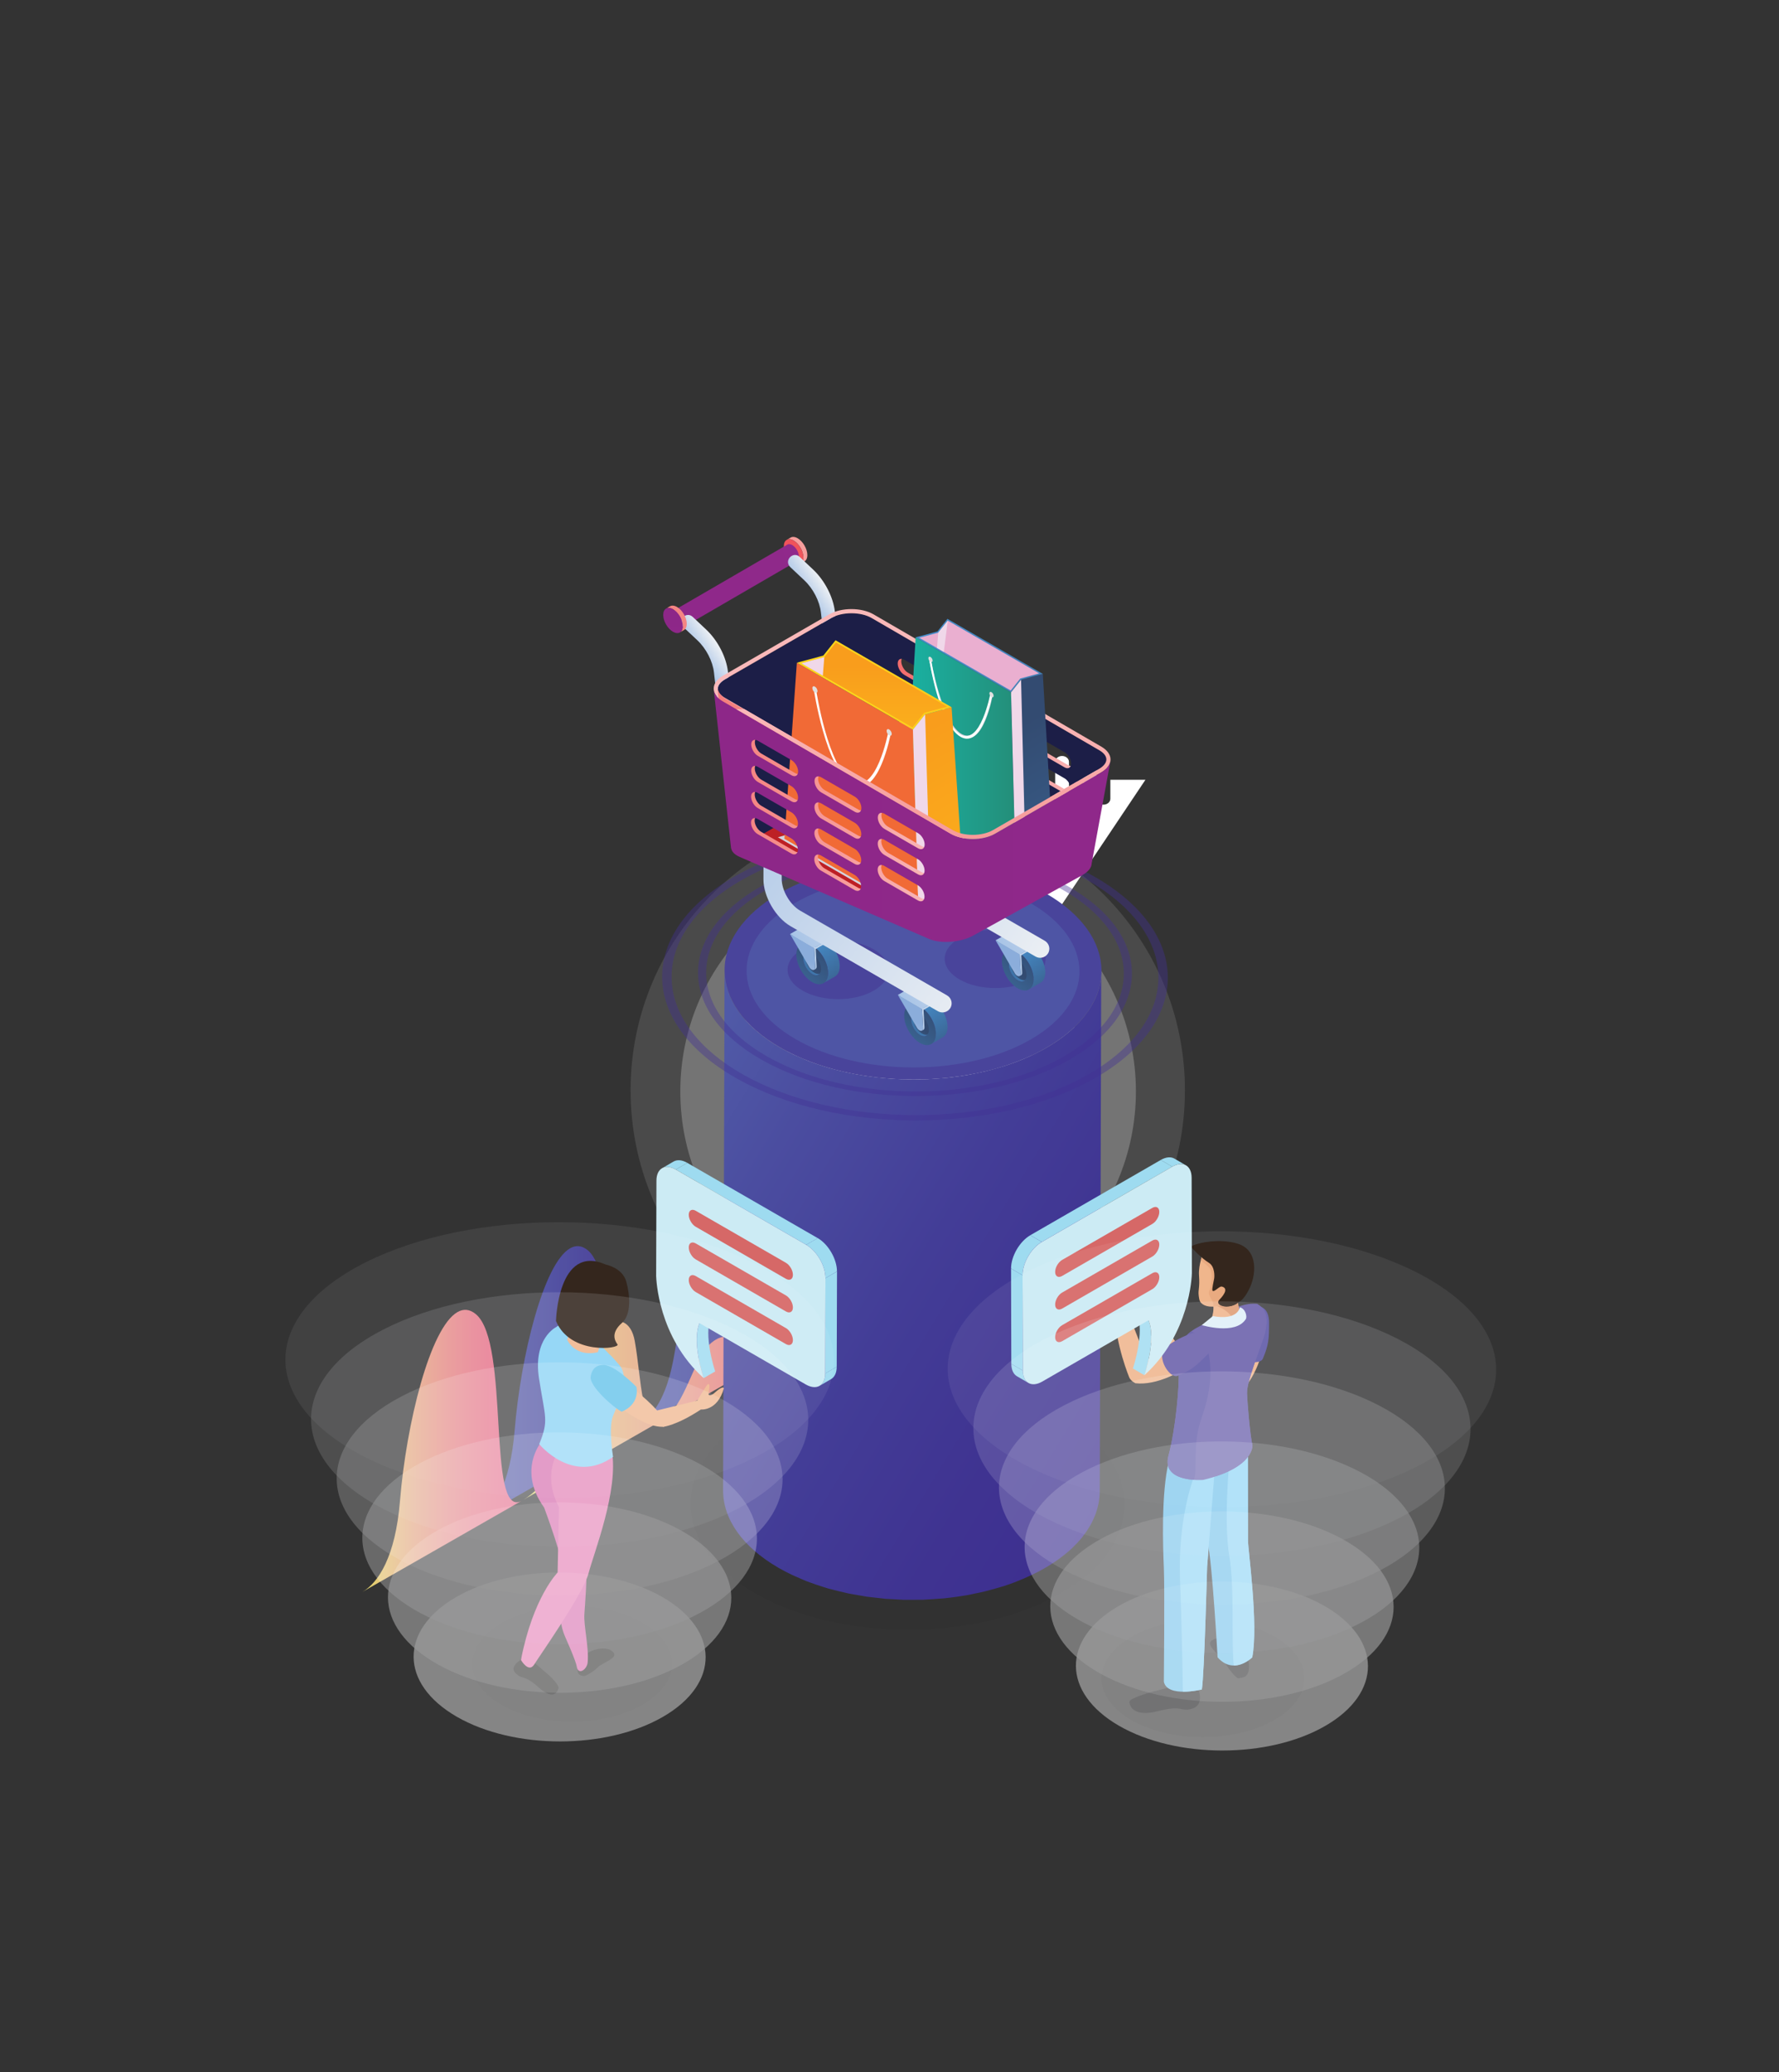 <svg width="699" height="814" viewBox="0 0 699 814" fill="none" xmlns="http://www.w3.org/2000/svg">
<rect x="0" y="0" width="699" height="814" fill="#333333" stroke="none"/>
<path d="M436.276 306.329V313.756C436.276 315.047 435.064 316.087 433.565 316.087C432.067 316.087 430.854 315.036 430.854 313.756V299.29C430.854 297.999 429.642 296.959 428.144 296.959C426.645 296.959 425.433 297.999 425.433 299.29V304.889V319.355C425.433 320.646 424.22 321.686 422.722 321.686C421.224 321.686 420.011 320.635 420.011 319.355V304.889V299.29C420.011 297.999 418.799 296.959 417.301 296.959C415.802 296.959 414.59 297.999 414.59 299.29V313.756C414.59 315.047 413.377 316.087 411.879 316.087C410.381 316.087 409.168 315.036 409.168 313.756V304.329C409.168 303.038 407.956 301.998 406.457 301.998C404.959 301.998 403.747 303.038 403.747 304.329V306.329V327.548C403.747 328.839 402.534 329.879 401.036 329.879C399.537 329.879 398.325 328.839 398.325 327.548V299.278C398.325 297.987 397.113 296.947 395.614 296.947C394.116 296.947 392.903 297.987 392.903 299.278V306.317V313.745C392.903 315.036 391.691 316.076 390.193 316.076C388.694 316.076 387.482 315.024 387.482 313.745V306.317H373.699L392.778 334.804L411.868 363.291L430.969 334.804L450.059 306.317H436.276V306.329Z" fill="white"/>
<path d="M494.049 513.999C489.931 513.861 487.129 527.197 483.103 537.766L463.533 529.173C462.686 528.156 460.948 525.985 460.319 524.648C459.461 522.82 458.557 522.672 458.168 522.717C457.756 522.774 458.26 523.963 458.363 524.785C458.431 525.62 459.77 527.197 458.706 526.979C457.665 526.762 452.792 523.963 451.546 524.9C450.974 525.345 449.956 525.014 453.033 528.453C455.206 530.922 458.935 532.476 460.868 533.161C470.212 542.166 483.446 547.57 483.446 547.57C484.91 547.993 486.546 547.41 486.546 547.41C493.1 542.211 496.565 531.573 497.869 521.643C498.796 514.559 494.049 513.999 494.049 513.999Z" fill="#EFB184"/>
<path d="M492.47 513.301C494.598 512.661 498.647 513.153 498.647 519.666C498.647 526.168 498.429 528.408 496.21 533.698C495.135 536.315 487.3 535.115 485.23 530.864C484.052 528.362 488.227 514.581 492.47 513.301Z" fill="#50499E"/>
<path opacity="0.1" d="M444.603 642.961C429.001 651.954 428.91 666.558 444.431 675.562C459.929 684.566 485.15 684.566 500.751 675.562C516.341 666.558 516.433 651.954 500.934 642.984C485.402 633.957 460.204 633.957 444.603 642.961Z" fill="#010101"/>
<path d="M478.482 643.509C478.482 643.509 474.639 644.081 475.577 646.298C476.503 648.526 480.93 651.885 481.501 653.291C482.108 654.685 485.722 659.701 486.866 659.256C488.055 658.776 491.075 659.484 490.72 653.759C490.377 648.035 483.617 643.258 478.482 643.509Z" fill="#141416"/>
<path d="M471.127 664.478C471.127 664.478 472.98 669.94 468.325 671.231C463.658 672.522 465.053 669.608 454.919 672.179C444.774 674.739 443.596 669.494 443.825 668.329C444.053 667.163 450.836 665.061 453.066 664.478C455.262 663.895 459.46 662.844 459.46 662.844H471.504L471.127 664.478Z" fill="#141416"/>
<path d="M490.297 568.321C490.297 568.321 490.354 601.402 490.354 605.127C490.354 608.841 494.529 638.196 492.024 651.028C492.024 651.028 484.795 658.25 478.413 651.028C478.413 651.028 476.366 614.268 474.524 605.984C472.671 597.688 473.289 572.321 473.289 572.321L490.297 568.321Z" fill="#60B9E7"/>
<path d="M477.636 573.007C477.636 573.007 475.988 594.375 474.296 615.537C474.296 615.537 473.209 657.588 472.225 663.644C472.225 663.644 458.66 667.015 457.299 660.616C457.299 660.616 457.654 623.616 457.299 615.88C456.967 608.144 456.167 586.582 459.232 574.138C462.286 561.717 477.636 573.007 477.636 573.007Z" fill="#60B9E7"/>
<path d="M472.225 663.655C473.209 657.599 474.296 615.548 474.296 615.548C475.439 601.299 476.549 586.97 477.155 579.108L468.771 581.154C468.771 581.154 462.72 597.003 463.658 620.782C464.379 639.179 464.665 657.268 464.768 664.524C468.508 664.569 472.225 663.655 472.225 663.655Z" fill="#7FCFF4"/>
<path d="M492.036 651.028C494.529 638.196 490.366 608.841 490.366 605.127C490.366 601.573 490.309 571.406 490.309 568.55L483.023 574.149C483.023 574.149 480.724 597.791 483.023 611.263C485.127 623.535 483.778 647.394 484.807 654.239C488.833 654.239 492.036 651.028 492.036 651.028Z" fill="#7FCFF4"/>
<path d="M493.843 512.159C493.843 512.159 500.077 515.427 496.291 526.042C492.516 536.658 489.874 543.514 489.988 547.502C490.126 551.478 491.315 564.928 492.116 567.659C492.116 567.659 492.997 576.48 472.774 581.325C472.774 581.325 456.178 582.662 459.118 571.818C462.057 560.985 463.453 543.422 463.109 539.217C462.778 535.012 460.433 526.591 471.024 521.14C481.616 515.69 487.152 511.61 493.843 512.159Z" fill="#5E53A3"/>
<path d="M463.098 539.218C463.441 543.423 462.046 560.986 459.106 571.818C457.07 579.349 464.413 580.994 469.126 581.303C470.715 576.48 468.359 567.75 472.054 557.215C476.617 544.188 476.194 535.504 474.01 528.454C472.603 523.906 469.881 523.723 467.959 523.049C460.925 528.397 462.812 535.47 463.098 539.218Z" fill="#50499E"/>
<path d="M492.104 567.659C491.303 564.928 490.114 551.478 489.977 547.502C489.862 543.514 492.607 536.681 496.279 526.042C499.779 515.975 495.982 513.244 493.831 512.159C492.63 517.381 474.421 519.232 474.776 522.751C475.199 526.648 479.991 530.396 480.129 537.389C480.266 544.382 479.156 554.689 477.83 559.843C476.686 564.322 477.006 575.177 477.921 579.862C492.836 574.903 492.104 567.659 492.104 567.659Z" fill="#5E53A3"/>
<path d="M486.499 506.731C486.499 506.731 485.722 512.307 487.563 515.838C489.245 519.049 476.034 521.677 475.782 518.729C475.748 518.421 478.367 513.656 475.302 507.908C473.7 504.88 486.499 506.731 486.499 506.731Z" fill="#EFB184"/>
<path d="M487.506 516.032C486.145 513.393 486.202 509.656 486.351 507.919L476.64 512.479C476.64 512.49 476.64 512.502 476.64 512.513C477.006 512.604 483.446 514.376 484.75 519.072C486.751 518.284 488.112 517.198 487.506 516.032Z" fill="#DD956A"/>
<path d="M472.946 491.636C472.946 491.636 470.796 496.675 471.116 501.04C471.459 505.748 470.727 506.685 470.979 508.776C471.104 509.668 471.139 511.027 471.997 511.873C473.426 513.301 476.4 513.873 480.483 512.479C485.402 510.776 490.709 504.16 488.73 498.058C486.763 491.956 480.415 486.837 472.946 491.636Z" fill="#EFB184"/>
<path d="M488.387 504.594C486.534 499.109 481.799 492.482 481.844 492.128C481.879 491.922 480.266 490.882 478.459 489.751C476.72 489.82 474.867 490.402 472.946 491.636C472.946 491.636 472.362 492.985 471.848 494.882C472.991 496.207 475.348 497.738 475.702 498.847C476.48 501.475 475.931 505.417 475.107 507.165C474.295 508.891 477.372 511.519 476.709 513.05C476.663 513.107 476.652 513.187 476.674 513.256C477.795 513.187 479.076 512.982 480.495 512.479C483.652 511.393 486.923 508.285 488.387 504.594Z" fill="#E7A477"/>
<path d="M467.913 489.751C467.913 489.751 471.836 494.15 474.97 496.036C477.418 497.521 477.212 501.486 477.063 502.252C476.949 503.018 476.103 506.514 476.4 506.96C476.995 507.828 479.054 505.189 480.026 505.383C482.451 505.908 481.444 508.16 479.179 510.491C476.766 512.982 482.942 514.124 485.859 512.102C487.403 511.028 487.964 510.365 490.068 506.434C493.088 500.686 493.374 493.739 486.58 489.888C479.831 486.049 470.509 488.3 467.913 489.751Z" fill="#25170D"/>
<path d="M485.871 512.113C487.415 511.039 488.604 510.651 490.663 506.697C493.683 500.961 494.415 491.271 486.648 488.654C479.248 486.163 469.537 488.38 467.913 489.751C467.913 489.751 472.488 491.122 472.637 492.128C474.799 492.528 479.614 492.962 481.09 495.544C482.92 498.721 485.036 497.761 484.795 501.646C484.567 505.406 485.436 510.365 479.077 512.365C481.41 514.101 484.738 512.89 485.871 512.113Z" fill="#25170D"/>
<path d="M476.549 516.992L472.202 520.523C472.202 520.523 485.47 524.603 489.508 518.147C490.068 517.232 489.462 514.124 487.152 513.507C487.152 513.507 486.58 518.809 476.549 516.992Z" fill="#DEEFF8"/>
<path d="M475.039 524.957C472.202 521.963 460.81 529.436 450.482 534.11L442.681 514.216C442.784 512.902 443.081 510.159 443.584 508.754C444.248 506.869 443.733 506.114 443.401 505.874C443.081 505.646 442.612 506.834 442.075 507.463C441.548 508.091 441.388 510.159 440.794 509.268C440.21 508.377 438.712 502.972 437.156 502.755C436.447 502.652 435.967 501.738 435.692 506.32C435.532 509.6 437.065 513.336 437.957 515.199C438.22 528.157 443.802 541.309 443.802 541.309H443.813C444.557 542.634 446.135 543.366 446.135 543.366C454.439 544.28 464.401 539.172 472.328 533.059C478.001 528.682 475.039 524.957 475.039 524.957Z" fill="#EFB184"/>
<path d="M474.41 523.346C476.377 524.386 478.893 527.596 474.318 532.201C469.72 536.818 468.005 538.246 462.697 540.452C460.078 541.549 455.366 535.161 456.91 530.682C457.813 528.099 470.498 521.277 474.41 523.346Z" fill="#5E53A3"/>
<g opacity="0.2">
<path opacity="0.2" d="M197.121 637.488C181.748 646.355 181.668 660.753 196.949 669.631C212.219 678.498 237.073 678.498 252.469 669.631C267.841 660.753 267.921 646.366 252.64 637.499C237.371 628.621 212.516 628.621 197.121 637.488Z" fill="#010101"/>
</g>
<path d="M322.103 500.698C321.245 501.201 320.342 501.875 319.427 502.743C313.422 508.377 310.15 526.237 301.835 531.036C293.497 535.835 293.886 516.17 291.198 501.304C289.791 493.431 284.69 492.276 279.623 495.213C275.105 497.83 270.598 503.646 268.665 510.856C264.605 526.031 266.172 551.09 249.003 561.5L335.623 511.873C331.711 501.429 327.41 497.636 322.103 500.698Z" fill="url(#paint0_linear)"/>
<path d="M230.977 491.145C228.621 489.18 226.276 489.043 223.989 490.357C213.557 496.367 204.59 532.727 202.211 561.934C200.472 583.165 193.987 592.946 187.925 596.432C183.841 598.797 248.157 561.968 248.157 561.968C235.06 568.562 244.073 502.001 230.977 491.145Z" fill="url(#paint1_linear)"/>
<path d="M186.976 516.227C184.528 514.193 182.103 514.056 179.735 515.416C168.915 521.644 159.639 559.318 157.157 589.599C155.361 611.584 148.647 621.719 142.368 625.341C138.124 627.787 204.784 589.644 204.784 589.644C191.185 596.455 200.529 527.494 186.976 516.227Z" fill="url(#paint2_linear)"/>
<path d="M349.84 506.16C336.252 512.982 345.596 444.021 332.031 432.755C329.583 430.721 327.159 430.583 324.791 431.943C313.982 438.171 304.695 475.833 302.224 506.114C301.103 520.009 297.992 529.162 294.286 534.933C290.534 526.283 286.405 523.266 281.418 526.134C280.515 526.648 279.6 527.345 278.639 528.248C272.428 534.087 269.031 552.598 260.418 557.569C251.771 562.54 252.172 542.154 249.404 526.751C247.94 518.604 242.667 517.404 237.405 520.444C232.716 523.14 228.061 529.174 226.047 536.635C221.85 552.37 223.462 578.343 205.688 589.118L295.441 537.698C295.395 537.572 295.338 537.481 295.293 537.355C312.163 527.722 349.84 506.16 349.84 506.16Z" fill="url(#paint3_linear)"/>
<path opacity="0.117" d="M465.58 428.298C465.58 488.38 416.82 537.104 356.68 537.104C296.528 537.104 247.768 488.391 247.768 428.298C247.768 368.205 296.528 319.492 356.68 319.492C416.82 319.504 465.58 368.205 465.58 428.298Z" fill="white"/>
<path opacity="0.233" d="M446.318 428.721C446.318 478.108 406.24 518.136 356.817 518.136C307.382 518.136 267.304 478.096 267.304 428.721C267.304 379.335 307.382 339.307 356.817 339.307C406.24 339.307 446.318 379.335 446.318 428.721Z" fill="white"/>
<path opacity="0.35" d="M427.046 429.144C427.046 467.823 395.66 499.178 356.943 499.178C318.225 499.178 286.84 467.823 286.84 429.144C286.84 390.464 318.225 359.109 356.943 359.109C395.66 359.109 427.046 390.464 427.046 429.144Z" fill="white"/>
<path opacity="0.467" d="M407.784 429.566C407.784 457.539 385.08 480.221 357.08 480.221C329.08 480.221 306.375 457.539 306.375 429.566C306.375 401.594 329.08 378.912 357.08 378.912C385.08 378.912 407.784 401.594 407.784 429.566Z" fill="white"/>
<path opacity="0.583" d="M388.511 429.989C388.511 447.255 374.488 461.253 357.206 461.253C339.923 461.253 325.912 447.255 325.912 429.989C325.912 412.724 339.934 398.714 357.206 398.714C374.5 398.714 388.511 412.712 388.511 429.989Z" fill="white"/>
<path opacity="0.7" d="M369.25 430.4C369.25 436.959 363.92 442.284 357.343 442.284C350.789 442.284 345.448 436.959 345.448 430.4C345.448 423.841 350.778 418.517 357.343 418.517C363.92 418.517 369.25 423.841 369.25 430.4Z" fill="white"/>
<g opacity="0.2">
<path opacity="0.2" d="M416.626 555.992C450.013 575.246 450.207 606.487 417.038 625.752C383.845 645.029 329.858 645.018 296.471 625.752C263.083 606.498 262.889 575.257 296.082 555.992C329.24 536.726 383.216 536.738 416.626 555.992Z" fill="#010101"/>
</g>
<path d="M432.73 382.728C432.707 383.105 432.696 383.493 432.661 383.87C432.627 384.19 432.581 384.51 432.536 384.819C432.49 385.196 432.433 385.573 432.364 385.95C432.295 386.27 432.227 386.59 432.158 386.91C432.067 387.276 431.987 387.641 431.884 388.007C431.804 388.327 431.712 388.647 431.609 388.967C431.495 389.332 431.369 389.698 431.243 390.064C431.14 390.372 431.026 390.681 430.9 390.989C430.74 391.378 430.591 391.755 430.408 392.143C430.271 392.44 430.122 392.749 429.985 393.046C429.802 393.423 429.596 393.812 429.39 394.189C429.241 394.474 429.081 394.772 428.898 395.057C428.647 395.503 428.372 395.948 428.086 396.383C427.915 396.646 427.755 396.908 427.572 397.16C427.24 397.651 426.874 398.131 426.496 398.622C426.359 398.817 426.222 399.022 426.062 399.217C425.467 399.971 424.815 400.713 424.14 401.456C423.969 401.65 423.763 401.833 423.58 402.027C423.054 402.587 422.493 403.147 421.91 403.696C421.647 403.947 421.384 404.199 421.109 404.439C420.766 404.747 420.4 405.056 420.045 405.376C419.714 405.661 419.371 405.947 419.016 406.221C418.661 406.518 418.273 406.815 417.872 407.112C417.518 407.398 417.14 407.672 416.763 407.947C416.362 408.244 415.951 408.529 415.539 408.804C415.139 409.078 414.738 409.352 414.326 409.626C413.903 409.901 413.469 410.175 413.023 410.438C412.451 410.803 411.879 411.157 411.273 411.512C409.671 412.437 407.99 413.306 406.274 414.14C405.828 414.357 405.371 414.563 404.913 414.768C403.369 415.488 401.779 416.174 400.155 416.802C399.949 416.882 399.755 416.974 399.549 417.042C397.822 417.705 396.037 418.299 394.23 418.871C392.995 419.259 391.725 419.602 390.456 419.956C389.472 420.219 388.5 420.505 387.493 420.745C386.178 421.064 384.817 421.339 383.467 421.613C382.449 421.819 381.454 422.047 380.424 422.219C380.013 422.299 379.601 422.356 379.189 422.424C377.485 422.71 375.769 422.95 374.042 423.156C373.55 423.213 373.058 423.281 372.555 423.338C371.549 423.441 370.554 423.498 369.547 423.59C367.889 423.727 366.241 423.853 364.583 423.921C363.508 423.967 362.421 423.99 361.335 424.013C359.996 424.035 358.658 424.047 357.297 424.024C356.176 424.013 355.032 423.978 353.9 423.933C352.653 423.887 351.407 423.818 350.16 423.727C349.016 423.647 347.872 423.556 346.728 423.441C345.493 423.316 344.246 423.178 343.023 423.03C341.924 422.893 340.826 422.733 339.728 422.561C338.413 422.356 337.086 422.127 335.771 421.876C334.753 421.682 333.746 421.476 332.74 421.259C331.173 420.916 329.629 420.527 328.085 420.128C327.124 419.865 326.152 419.636 325.202 419.35C324.665 419.19 324.127 419.019 323.601 418.848C322.091 418.379 320.604 417.865 319.129 417.328C318.694 417.168 318.248 417.019 317.825 416.848C316.498 416.334 315.217 415.762 313.936 415.203C313.284 414.917 312.621 414.654 311.98 414.346C310.127 413.466 308.297 412.517 306.547 411.523C300.165 407.844 295.178 403.65 291.586 399.182C286.977 393.435 284.678 387.218 284.689 381.014L284.117 585.404C284.083 596.443 291.38 607.492 305.975 615.914C307.725 616.919 309.532 617.856 311.397 618.736C312.037 619.045 312.712 619.296 313.353 619.582C314.439 620.062 315.526 620.576 316.658 621.022C316.841 621.102 317.047 621.159 317.241 621.239C317.665 621.399 318.111 621.547 318.534 621.707C320.009 622.256 321.519 622.77 323.041 623.25C323.555 623.41 324.058 623.57 324.573 623.73C324.939 623.833 325.282 623.958 325.637 624.061C326.266 624.232 326.929 624.358 327.547 624.53C329.068 624.93 330.578 625.307 332.134 625.649C332.545 625.741 332.946 625.866 333.369 625.946C333.964 626.072 334.581 626.152 335.188 626.266C336.503 626.506 337.818 626.746 339.145 626.952C339.671 627.032 340.186 627.146 340.712 627.226C341.273 627.306 341.856 627.341 342.439 627.421C343.663 627.581 344.898 627.718 346.134 627.832C346.728 627.889 347.312 627.98 347.907 628.038C348.467 628.072 349.016 628.083 349.565 628.129C350.812 628.22 352.058 628.278 353.305 628.335C353.934 628.358 354.563 628.415 355.192 628.438C355.696 628.449 356.188 628.426 356.691 628.426C358.041 628.449 359.379 628.438 360.717 628.403C361.415 628.392 362.09 628.426 362.764 628.403C363.165 628.392 363.565 628.335 363.977 628.323C365.635 628.255 367.282 628.129 368.941 627.992C369.627 627.935 370.302 627.923 370.977 627.855C371.297 627.821 371.617 627.775 371.938 627.74C372.429 627.683 372.933 627.626 373.413 627.569C375.14 627.363 376.867 627.123 378.572 626.838C378.983 626.769 379.384 626.712 379.795 626.644C379.99 626.609 380.196 626.586 380.402 626.541C381.225 626.392 382.014 626.186 382.838 626.015C384.199 625.741 385.549 625.478 386.864 625.147C387.882 624.907 388.854 624.621 389.838 624.358C391.096 624.015 392.354 623.673 393.578 623.284C393.853 623.204 394.139 623.136 394.413 623.044C395.934 622.553 397.444 622.016 398.92 621.456C399.114 621.376 399.297 621.296 399.491 621.216C401.127 620.576 402.717 619.89 404.284 619.17C404.741 618.953 405.188 618.759 405.634 618.542C407.349 617.708 409.031 616.851 410.632 615.914C410.941 615.742 411.238 615.56 411.536 615.388C411.822 615.217 412.096 615.034 412.371 614.863C412.817 614.588 413.251 614.314 413.674 614.028C414.086 613.766 414.475 613.491 414.887 613.217C415.299 612.931 415.722 612.646 416.122 612.349C416.5 612.074 416.866 611.8 417.22 611.514C417.609 611.217 417.998 610.92 418.375 610.623C418.73 610.338 419.073 610.04 419.416 609.755C419.771 609.446 420.125 609.149 420.469 608.852C420.606 608.715 420.766 608.589 420.903 608.452C421.04 608.326 421.155 608.201 421.292 608.075C421.864 607.527 422.413 606.978 422.939 606.418C423.122 606.224 423.317 606.041 423.488 605.847C424.163 605.104 424.815 604.361 425.41 603.607C425.433 603.573 425.456 603.55 425.478 603.516C425.616 603.344 425.73 603.173 425.844 603.002C426.222 602.522 426.565 602.042 426.908 601.55C427.091 601.288 427.251 601.025 427.423 600.762C427.697 600.316 427.972 599.882 428.235 599.436C428.304 599.322 428.384 599.208 428.452 599.082C428.555 598.911 428.635 598.739 428.727 598.557C428.933 598.179 429.127 597.802 429.31 597.425C429.459 597.117 429.596 596.808 429.733 596.488C429.905 596.123 430.065 595.746 430.214 595.368C430.282 595.209 430.362 595.026 430.42 594.866C430.477 594.717 430.523 594.557 430.58 594.409C430.706 594.043 430.831 593.689 430.934 593.323C431.026 593.003 431.129 592.683 431.209 592.363C431.312 591.998 431.392 591.632 431.472 591.266C431.518 591.072 431.575 590.889 431.621 590.695C431.655 590.569 431.666 590.432 431.678 590.306C431.746 589.929 431.804 589.564 431.861 589.187C431.907 588.867 431.952 588.535 431.975 588.227C432.021 587.85 432.044 587.473 432.067 587.084C432.078 586.867 432.101 586.661 432.101 586.444C432.101 586.227 432.101 586.01 432.112 585.793C432.307 517.666 432.49 449.54 432.696 381.402C432.776 381.871 432.753 382.293 432.73 382.728Z" fill="url(#paint4_linear)"/>
<path d="M410.918 350.927C439.925 367.656 440.096 394.783 411.273 411.512C382.449 428.252 335.565 428.24 306.559 411.512C277.563 394.783 277.392 367.656 306.215 350.916C335.05 334.198 381.923 334.198 410.918 350.927Z" fill="#49449B"/>
<path d="M404.845 354.71C430.454 369.484 430.603 393.446 405.154 408.221C379.681 423.007 338.265 423.007 312.655 408.221C287.034 393.446 286.886 369.484 312.358 354.698C337.807 339.912 379.224 339.923 404.845 354.71Z" fill="#4E55A5"/>
<path d="M343.252 372.889C351.018 377.369 351.075 384.636 343.343 389.115C335.623 393.606 323.064 393.606 315.309 389.115C307.543 384.636 307.485 377.369 315.217 372.889C322.927 368.41 335.474 368.41 343.252 372.889Z" fill="#49449B"/>
<path d="M404.993 368.547C412.76 373.027 412.805 380.294 405.085 384.773C397.364 389.253 384.805 389.253 377.039 384.773C369.273 380.294 369.227 373.027 376.947 368.547C384.668 364.057 397.215 364.057 404.993 368.547Z" fill="#49449B"/>
<path opacity="0.4" d="M429.528 344.071C390.604 322.097 327.707 322.097 289.036 344.071C250.364 366.045 250.57 401.673 289.493 423.647C328.417 445.632 391.325 445.632 429.985 423.647C468.668 401.685 468.451 366.056 429.528 344.071ZM427.366 422.173C390.136 443.324 329.595 443.324 292.113 422.173C254.642 401.022 254.448 366.719 291.678 345.568C328.897 324.406 389.449 324.406 426.92 345.568C464.39 366.719 464.585 401.011 427.366 422.173Z" fill="#413193"/>
<path opacity="0.4" d="M419.588 348.127C386.189 329.273 332.237 329.273 299.044 348.127C265.863 366.982 266.034 397.548 299.433 416.402C332.832 435.257 386.807 435.257 419.977 416.402C453.17 397.56 452.998 366.993 419.588 348.127ZM417.735 415.145C385.778 433.291 333.838 433.291 301.675 415.145C269.534 396.988 269.363 367.564 301.309 349.407C333.243 331.262 385.194 331.262 417.346 349.407C449.498 367.564 449.67 396.988 417.735 415.145Z" fill="#413193"/>
<path d="M449.647 540.201L445.129 537.572C445.358 536.853 449.853 523.255 446.742 515.987L451.26 518.615C454.382 525.883 449.887 539.481 449.647 540.201Z" fill="#9EDBF0"/>
<path d="M461.462 455.128C461.691 455.265 461.92 455.402 462.137 455.528C463.418 456.271 464.699 457.014 465.98 457.756C464.608 456.957 462.697 457.071 460.593 458.282L456.063 455.654C458.191 454.443 460.09 454.328 461.462 455.128Z" fill="#9EDBF0"/>
<path d="M404.101 543.24L399.572 540.612C398.222 539.823 397.376 538.144 397.376 535.755L401.905 538.384C401.894 540.772 402.74 542.451 404.101 543.24Z" fill="#9EDBF0"/>
<path d="M401.894 538.384L397.364 535.756L397.261 498.31L401.779 500.938L401.894 538.384Z" fill="#9EDBF0"/>
<path d="M409.363 487.843L404.822 485.215L456.075 455.654L460.604 458.282L409.363 487.843Z" fill="#9EDBF0"/>
<path d="M401.779 500.938L397.261 498.31C397.238 493.499 400.636 487.637 404.833 485.215L409.363 487.843C405.153 490.254 401.779 496.127 401.779 500.938Z" fill="#9EDBF0"/>
<path d="M460.605 458.282C464.802 455.871 468.188 457.814 468.211 462.624L468.314 500.081C468.279 501.281 467.57 524.055 449.647 540.212C449.887 539.492 454.382 525.894 451.26 518.627L409.5 542.714C405.314 545.137 401.894 543.206 401.894 538.395L401.779 500.95C401.768 496.139 405.154 490.277 409.363 487.855L460.605 458.282Z" fill="#CCEBF4"/>
<path d="M452.77 474.485C454.268 473.617 455.503 474.303 455.503 476.051C455.515 477.776 454.279 479.902 452.781 480.77L417.335 501.213C415.825 502.081 414.59 501.373 414.59 499.647C414.578 497.899 415.814 495.808 417.312 494.928L452.77 474.485Z" fill="#D66867"/>
<path d="M452.77 487.306C454.268 486.449 455.503 487.123 455.503 488.871C455.515 490.597 454.279 492.711 452.781 493.579L417.335 514.033C415.825 514.902 414.59 514.193 414.59 512.468C414.578 510.719 415.814 508.628 417.312 507.748L452.77 487.306Z" fill="#D66867"/>
<path d="M452.77 500.127C454.268 499.258 455.503 499.944 455.503 501.681C455.515 503.406 454.279 505.532 452.781 506.389L417.335 526.843C415.825 527.711 414.59 527.003 414.59 525.289C414.578 523.54 415.814 521.438 417.312 520.569L452.77 500.127Z" fill="#D66867"/>
<path d="M276.489 541.343L281.018 538.715C280.778 538.007 276.283 524.397 279.394 517.13L274.876 519.758C271.753 527.014 276.249 540.623 276.489 541.343Z" fill="#9EDBF0"/>
<path d="M264.662 456.271C264.445 456.408 264.216 456.534 263.987 456.659C262.706 457.402 261.425 458.145 260.155 458.899C261.528 458.099 263.427 458.202 265.531 459.425L270.061 456.797C267.945 455.574 266.034 455.471 264.662 456.271Z" fill="#9EDBF0"/>
<path d="M322.034 544.371L326.552 541.743C327.913 540.955 328.76 539.275 328.76 536.887L324.242 539.515C324.23 541.903 323.395 543.583 322.034 544.371Z" fill="#9EDBF0"/>
<path d="M324.242 539.526L328.76 536.898L328.875 499.453L324.345 502.069L324.242 539.526Z" fill="#9EDBF0"/>
<path d="M316.784 488.974L321.302 486.357L270.049 456.796L265.52 459.413L316.784 488.974Z" fill="#9EDBF0"/>
<path d="M324.345 502.069L328.863 499.441C328.874 494.631 325.488 488.757 321.302 486.346L316.784 488.974C320.97 491.397 324.356 497.259 324.345 502.069Z" fill="#9EDBF0"/>
<path d="M265.52 459.413C261.333 457.002 257.936 458.945 257.925 463.767L257.811 501.212C257.856 502.412 258.554 525.197 276.477 541.343C276.248 540.623 271.742 527.025 274.853 519.758L316.613 543.845C320.811 546.268 324.219 544.337 324.242 539.526L324.345 502.069C324.356 497.259 320.971 491.397 316.773 488.974L265.52 459.413Z" fill="#CCEBF4"/>
<path d="M273.366 475.616C271.868 474.748 270.633 475.434 270.621 477.171C270.621 478.896 271.845 481.021 273.355 481.89L308.812 502.344C310.311 503.212 311.546 502.504 311.546 500.778C311.557 499.03 310.322 496.939 308.824 496.059L273.366 475.616Z" fill="#D66867"/>
<path d="M273.366 488.437C271.868 487.569 270.633 488.254 270.621 490.002C270.621 491.728 271.845 493.842 273.355 494.71L308.812 515.164C310.311 516.033 311.546 515.324 311.546 513.599C311.557 511.85 310.322 509.748 308.824 508.879L273.366 488.437Z" fill="#D66867"/>
<path d="M273.366 501.258C271.868 500.39 270.633 501.064 270.621 502.812C270.621 504.538 271.845 506.663 273.355 507.532L308.812 527.985C310.311 528.854 311.546 528.145 311.546 526.431C311.557 524.683 310.322 522.581 308.824 521.712L273.366 501.258Z" fill="#D66867"/>
<path d="M204.246 652.297C204.246 652.297 199.934 654.834 202.737 657.427C205.539 660.021 205.619 657.462 211.773 662.947C217.949 668.431 219.196 663.998 219.459 663.084C219.722 662.181 217.217 659.45 215.89 658.239C214.529 657.027 209.073 652.365 209.073 652.365L204.921 651.108L204.246 652.297Z" fill="#181817"/>
<path d="M239.452 647.943C239.452 647.943 242.323 649.258 241.111 650.777C239.887 652.308 235.666 653.942 234.9 654.914C234.134 655.874 230.393 658.467 229.375 658.353C227.671 658.17 226.047 657.61 227.603 653.223C229.147 648.846 235.506 646.606 239.452 647.943Z" fill="#181817"/>
<path d="M212.539 566.665C212.539 566.665 203.32 577.623 213.786 592.18C213.786 592.18 222.021 614.131 221.426 618.668C220.843 623.238 218.189 634.334 222.078 643.018C222.078 643.018 226.23 652.251 226.596 654.571C227.168 658.273 230.622 655.816 230.897 653.074C231.48 647.486 229.307 638.493 229.604 634.197C230.588 620.119 231.103 612.783 228.941 603.562C226.802 594.374 227.237 574.206 227.237 574.206C227.237 574.206 215.868 573.475 212.539 566.665Z" fill="#D258A1"/>
<path d="M222.192 566.127C222.192 566.127 211.418 576.412 219.63 592.032L219.093 617.719C219.093 617.719 209.451 627.386 204.692 652.068C204.692 652.068 207.701 657.359 209.897 653.839C212.081 650.331 229.135 626.141 231.24 618.051C233.344 609.961 243.17 585.302 240.39 569.875C240.379 569.887 231.972 571.018 222.192 566.127Z" fill="#E16CA9"/>
<path d="M239.498 532.064C239.498 532.064 225.087 515.77 218.464 521.346C218.464 521.346 209.359 525.757 211.784 541.469C214.232 557.181 215.696 557.843 211.864 567.27C211.864 567.27 225.052 583.439 240.882 572.287C240.882 572.287 238.984 560.826 240.859 556.244C243.627 549.467 247.493 541.057 243.307 536.167C239.098 531.287 239.498 532.064 239.498 532.064Z" fill="#7FCFF4"/>
<path d="M239.452 538.212C236.433 536.018 231.514 538.098 233.733 542.714C235.952 547.319 251.291 561.02 260.818 560.46C260.807 560.46 266.617 558.129 239.452 538.212Z" fill="#EFB184"/>
<path d="M260.567 560.483C260.567 560.483 265.828 559.991 275.39 553.672C275.39 553.672 281.876 554.427 284.426 545.354C284.426 545.354 284.289 543.88 280.434 547.41C280.434 547.41 277.907 549.307 278.467 546.793C279.028 544.257 278.787 542.577 277.472 544.542C276.145 546.519 273.972 550.176 273.972 550.176L256.083 554.564L260.567 560.483Z" fill="#EFB184"/>
<path d="M236.982 536.167C235.3 536.212 232.761 536.772 232.086 540.703C231.446 544.428 240.836 552.736 244.222 554.541C244.222 554.541 251.325 552.187 250.067 544.794C250.067 544.805 241.648 536.075 236.982 536.167Z" fill="#4EBBE7"/>
<path d="M237.497 522.729L234.923 531.139C234.923 531.139 226.756 533.664 222.845 526.283L225.43 517.85C225.43 517.85 231.355 522.032 237.497 522.729Z" fill="#EFB184"/>
<path d="M238.011 496.744C238.011 496.744 244.554 498.001 246.041 503.349C247.55 508.697 248.191 516.307 244.302 519.735C240.162 523.414 241.34 526.374 242.609 528.088C243.867 529.802 224.034 532.407 218.464 518.912C218.464 518.912 219.162 488.403 238.011 496.744Z" fill="#25170D"/>
<g opacity="0.5">
<path opacity="0.8" d="M439.684 677.916C462.16 690.874 498.475 690.874 520.825 677.904C543.163 664.935 543.026 643.921 520.562 630.952C498.063 617.994 461.76 617.994 439.41 630.952C417.072 643.921 417.209 664.935 439.684 677.916Z" fill="#FDFEFF"/>
<path opacity="0.667" d="M432.581 657.565C459.014 672.168 501.712 672.168 527.973 657.553C554.235 642.939 554.086 619.262 527.665 604.67C501.22 590.067 458.534 590.067 432.261 604.67C406.011 619.274 406.16 642.95 432.581 657.565Z" fill="#FDFEFF"/>
<path opacity="0.533" d="M425.479 637.225C455.858 653.463 504.938 653.463 535.122 637.225C565.307 620.976 565.135 594.626 534.768 578.4C504.377 562.163 455.309 562.163 425.124 578.4C394.939 594.626 395.111 620.965 425.479 637.225Z" fill="#FDFEFF"/>
<path opacity="0.4" d="M418.375 616.874C452.7 634.757 508.163 634.757 542.259 616.874C576.367 598.98 576.173 569.979 541.859 552.107C507.534 534.225 452.071 534.225 417.964 552.107C383.867 569.979 384.062 598.98 418.375 616.874Z" fill="#FDFEFF"/>
<path opacity="0.267" d="M411.273 596.523C449.555 616.04 511.389 616.04 549.408 596.523C587.439 576.983 587.222 545.32 548.962 525.814C510.691 506.298 448.846 506.298 410.827 525.814C372.795 545.331 373.013 576.995 411.273 596.523Z" fill="#FDFEFF"/>
<path opacity="0.133" d="M404.169 576.184C446.398 597.346 514.625 597.346 556.557 576.184C598.511 555.01 598.271 520.684 556.065 499.533C513.847 478.371 445.62 478.371 403.678 499.533C361.723 520.684 361.963 554.998 404.169 576.184Z" fill="#FDFEFF"/>
</g>
<g opacity="0.5">
<path opacity="0.8" d="M179.449 674.351C201.925 687.309 238.24 687.309 260.59 674.339C282.928 661.37 282.791 640.345 260.327 627.398C237.84 614.44 201.524 614.44 179.175 627.398C156.848 640.356 156.985 661.37 179.449 674.351Z" fill="#FDFEFF"/>
<path opacity="0.667" d="M172.346 654C198.779 668.603 241.465 668.603 267.738 653.988C294 639.374 293.851 615.697 267.429 601.105C240.996 586.502 198.299 586.502 172.026 601.105C145.776 615.709 145.936 639.385 172.346 654Z" fill="#FDFEFF"/>
<path opacity="0.533" d="M165.243 633.66C195.623 649.898 244.703 649.898 274.876 633.66C305.06 617.411 304.889 591.061 274.521 574.835C244.142 558.598 195.062 558.598 164.877 574.835C134.716 591.061 134.887 617.4 165.243 633.66Z" fill="#FDFEFF"/>
<path opacity="0.4" d="M158.14 613.309C192.477 631.192 247.928 631.192 282.024 613.309C316.132 595.415 315.938 566.413 281.624 548.542C247.299 530.659 191.836 530.659 157.728 548.542C123.643 566.413 123.838 595.415 158.14 613.309Z" fill="#FDFEFF"/>
<path opacity="0.267" d="M151.049 592.969C189.332 612.486 251.165 612.486 289.185 592.969C327.216 573.43 326.998 541.766 288.739 522.261C250.467 502.732 188.622 502.732 150.603 522.261C112.572 541.766 112.789 573.43 151.049 592.969Z" fill="#FDFEFF"/>
<path opacity="0.133" d="M143.946 572.618C186.186 593.781 254.402 593.781 296.333 572.618C338.287 551.444 338.058 517.118 295.841 495.967C253.624 474.805 185.397 474.805 143.454 495.967C101.5 517.118 101.74 551.444 143.946 572.618Z" fill="#FDFEFF"/>
</g>
<path d="M348.284 250.189V343.557L363.188 347.031C367.477 349.522 387.265 327.697 391.588 325.206L409.237 315.024L406.377 313.379C404.948 312.556 403.792 310.557 403.804 308.923C403.804 307.289 404.97 306.626 406.4 307.449L414.395 312.053L416.603 310.785L418.055 309.94L418.136 309.894L406.423 303.141C404.993 302.318 403.838 300.318 403.85 298.684C403.85 297.05 405.016 296.387 406.446 297.21L419.691 304.855C420.675 305.415 421.521 306.534 421.956 307.711L423.214 306.991L425.57 305.632L424.815 291.931L348.284 250.189ZM403.85 288.446C403.85 286.812 405.016 286.149 406.446 286.972L419.691 294.616C421.121 295.439 422.276 297.439 422.265 299.073C422.265 300.707 421.098 301.369 419.668 300.547L406.423 292.902C404.993 292.079 403.85 290.08 403.85 288.446ZM397.41 284.732C397.41 286.366 396.243 287.029 394.814 286.206L381.569 278.562C380.139 277.739 378.984 275.739 378.995 274.105C378.995 272.471 380.162 271.808 381.591 272.631L394.836 280.276C396.255 281.098 397.41 283.098 397.41 284.732ZM397.376 294.97C397.376 296.605 396.209 297.267 394.779 296.445L381.534 288.8C380.104 287.977 378.949 285.978 378.961 284.344C378.961 282.71 380.127 282.047 381.557 282.87L394.802 290.514C396.232 291.337 397.387 293.336 397.376 294.97ZM397.353 305.209C397.353 306.843 396.186 307.506 394.756 306.683L381.511 299.038C380.082 298.216 378.926 296.216 378.938 294.582C378.938 292.948 380.104 292.285 381.534 293.108L394.779 300.752C396.198 301.575 397.353 303.575 397.353 305.209ZM378.903 304.832C378.903 303.198 380.07 302.535 381.5 303.358L394.745 311.002C396.175 311.825 397.33 313.825 397.319 315.459C397.319 317.093 396.152 317.755 394.722 316.933L381.477 309.288C380.047 308.466 378.892 306.466 378.903 304.832ZM372.544 270.392C372.544 272.026 371.377 272.688 369.948 271.866L356.702 264.221C355.273 263.398 354.117 261.399 354.129 259.765C354.129 258.131 355.296 257.468 356.725 258.291L369.97 265.935C371.4 266.758 372.555 268.757 372.544 270.392ZM372.521 280.63C372.521 282.264 371.354 282.927 369.925 282.104L356.68 274.459C355.25 273.637 354.095 271.637 354.106 270.003C354.106 268.369 355.273 267.706 356.702 268.529L369.948 276.173C371.366 276.996 372.521 278.996 372.521 280.63ZM372.487 290.868C372.487 292.502 371.32 293.165 369.89 292.342L356.645 284.698C355.216 283.875 354.06 281.875 354.072 280.241C354.072 278.607 355.238 277.945 356.668 278.767L369.913 286.412C371.343 287.235 372.498 289.234 372.487 290.868ZM354.037 290.491C354.037 288.857 355.204 288.194 356.634 289.017L369.879 296.662C371.309 297.484 372.464 299.484 372.452 301.118C372.452 302.752 371.286 303.415 369.856 302.592L356.611 294.948C355.193 294.125 354.037 292.125 354.037 290.491Z" fill="url(#paint5_linear)"/>
<path d="M425.456 339.855L428.281 309.505C428.281 309.505 421.773 311.459 421.441 311.676C421.121 311.894 407.121 321.538 406.469 321.652C405.817 321.755 395.18 326.2 395.18 326.2C395.18 326.2 398.542 332.485 398.542 332.919C398.542 333.353 411.89 339.855 411.89 339.855C411.89 339.855 418.948 343.112 419.6 342.243C420.252 341.375 425.456 339.855 425.456 339.855Z" fill="url(#paint6_linear)"/>
<path d="M310.653 211.166C311.351 210.755 312.323 210.812 313.387 211.429C315.515 212.652 317.23 215.623 317.219 218.057C317.219 219.268 316.784 220.125 316.098 220.525L314.531 221.428C315.217 221.028 315.652 220.171 315.652 218.96C315.663 216.526 313.948 213.555 311.82 212.332C310.756 211.715 309.784 211.658 309.086 212.069L310.653 211.166Z" fill="url(#paint7_linear)"/>
<path d="M311.832 212.344C309.704 211.121 307.977 212.104 307.977 214.538C307.966 216.971 309.681 219.942 311.809 221.176C313.936 222.399 315.663 221.416 315.663 218.983C315.675 216.537 313.959 213.566 311.832 212.344Z" fill="url(#paint8_linear)"/>
<path d="M369.81 399.697L369.41 392.167L369.982 391.835L370.382 399.366C370.405 399.891 370.245 400.223 369.982 400.383L369.41 400.714C369.685 400.566 369.845 400.223 369.81 399.697Z" fill="url(#paint9_linear)"/>
<path d="M359.917 386.693L367.397 399.571C367.683 400.074 368.037 400.417 368.381 400.623C369.135 401.057 369.867 400.771 369.81 399.708L369.41 392.178L359.917 386.693Z" fill="url(#paint10_linear)"/>
<path d="M359.024 398.28L363.611 395.617C362.982 395.983 362.593 396.748 362.593 397.857C362.582 400.074 364.137 402.759 366.07 403.867C367.042 404.427 367.912 404.473 368.552 404.107L363.965 406.77C363.336 407.135 362.456 407.09 361.483 406.53C359.562 405.421 358.006 402.725 358.006 400.519C358.006 399.422 358.395 398.645 359.024 398.28Z" fill="url(#paint11_linear)"/>
<path d="M362.341 398.017C360.42 396.909 358.853 397.8 358.841 400.005C358.83 402.222 360.385 404.907 362.318 406.016C364.24 407.124 365.807 406.233 365.818 404.028C365.818 401.822 364.263 399.125 362.341 398.017Z" fill="url(#paint12_linear)"/>
<path d="M361.667 392.269C362.799 391.606 364.366 391.709 366.105 392.703C369.547 394.692 372.327 399.502 372.315 403.456C372.315 405.421 371.618 406.804 370.497 407.455L365.91 410.118C367.031 409.467 367.729 408.084 367.729 406.118C367.74 402.165 364.961 397.354 361.518 395.366C359.779 394.372 358.212 394.269 357.08 394.932L361.667 392.269Z" fill="url(#paint13_linear)"/>
<path d="M367.729 406.13C367.717 410.084 364.915 411.672 361.472 409.695C358.029 407.707 355.25 402.896 355.261 398.943C355.273 394.989 358.075 393.401 361.518 395.377C364.961 397.366 367.74 402.176 367.729 406.13ZM361.483 406.53C363.405 407.638 364.972 406.747 364.983 404.542C364.995 402.325 363.439 399.64 361.506 398.531C359.585 397.423 358.018 398.314 358.006 400.52C358.006 402.736 359.562 405.422 361.483 406.53Z" fill="url(#paint14_linear)"/>
<path d="M362.822 396.749L369.559 392.829L369.524 392.109L362.788 396.017L362.822 396.749Z" fill="url(#paint15_linear)"/>
<path d="M362.788 396.017L353.283 390.544L353.889 391.595L362.822 396.749L362.788 396.017Z" fill="url(#paint16_linear)"/>
<path d="M362.673 403.833L362.273 396.303L362.845 395.972L363.245 403.502C363.268 404.028 363.108 404.359 362.845 404.519L362.273 404.85C362.547 404.69 362.708 404.359 362.673 403.833Z" fill="url(#paint17_linear)"/>
<path d="M353.351 390.487L353.363 390.498L360.02 386.625H360.031L360.488 386.362L369.993 391.835L369.422 392.167L362.787 396.017H362.776L362.284 396.303L352.779 390.818L353.351 390.487Z" fill="url(#paint18_linear)"/>
<path d="M352.779 390.818L360.26 403.696C360.546 404.199 360.9 404.542 361.243 404.748C361.998 405.182 362.73 404.896 362.673 403.833L362.273 396.303L352.779 390.818Z" fill="url(#paint19_linear)"/>
<path d="M327.445 375.792L327.044 368.262L327.616 367.93L328.017 375.46C328.04 375.986 327.879 376.317 327.616 376.477L327.044 376.809C327.319 376.66 327.479 376.317 327.445 375.792Z" fill="url(#paint20_linear)"/>
<path d="M317.551 362.777L325.031 375.655C325.317 376.158 325.672 376.5 326.015 376.706C326.77 377.14 327.502 376.855 327.445 375.792L327.044 368.262L317.551 362.777Z" fill="url(#paint21_linear)"/>
<path d="M316.659 374.375L321.245 371.712C320.616 372.078 320.227 372.844 320.227 373.952C320.216 376.157 321.771 378.854 323.704 379.963C324.677 380.522 325.557 380.568 326.186 380.203L321.6 382.865C320.971 383.231 320.09 383.185 319.118 382.625C317.196 381.517 315.641 378.82 315.641 376.614C315.641 375.518 316.03 374.741 316.659 374.375Z" fill="url(#paint22_linear)"/>
<path d="M319.976 374.112C318.054 373.004 316.487 373.895 316.476 376.101C316.464 378.306 318.02 381.003 319.953 382.111C321.874 383.219 323.441 382.328 323.453 380.123C323.453 377.917 321.897 375.221 319.976 374.112Z" fill="url(#paint23_linear)"/>
<path d="M319.301 368.364C320.433 367.702 322 367.805 323.739 368.799C327.182 370.787 329.961 375.598 329.95 379.551C329.95 381.517 329.252 382.899 328.131 383.551L323.544 386.213C324.665 385.562 325.363 384.179 325.363 382.214C325.374 378.26 322.595 373.449 319.152 371.461C317.414 370.467 315.847 370.364 314.714 371.027L319.301 368.364Z" fill="url(#paint24_linear)"/>
<path d="M325.363 382.214C325.351 386.167 322.549 387.756 319.106 385.779C315.664 383.79 312.884 378.98 312.896 375.026C312.907 371.072 315.709 369.484 319.152 371.461C322.595 373.449 325.374 378.271 325.363 382.214ZM319.118 382.625C321.039 383.733 322.606 382.842 322.618 380.637C322.629 378.431 321.074 375.735 319.141 374.626C317.219 373.518 315.652 374.409 315.641 376.614C315.641 378.82 317.196 381.517 319.118 382.625Z" fill="url(#paint25_linear)"/>
<path d="M320.456 372.832L327.193 368.924L327.159 368.205L320.422 372.113L320.456 372.832Z" fill="url(#paint26_linear)"/>
<path d="M320.422 372.112L310.917 366.639L311.523 367.69L320.456 372.832L320.422 372.112Z" fill="url(#paint27_linear)"/>
<path d="M320.308 379.928L319.907 372.398L320.479 372.066L320.879 379.597C320.902 380.122 320.742 380.454 320.479 380.614L319.907 380.945C320.182 380.785 320.342 380.454 320.308 379.928Z" fill="url(#paint28_linear)"/>
<path d="M310.985 366.582H310.997L317.654 362.72H317.665L318.123 362.445L327.628 367.93L327.056 368.262L320.422 372.112H320.41L319.918 372.398L310.414 366.913L310.985 366.582Z" fill="url(#paint29_linear)"/>
<path d="M310.414 366.913L317.894 379.791C318.18 380.294 318.534 380.637 318.878 380.842C319.633 381.277 320.365 380.991 320.307 379.928L319.907 372.398L310.414 366.913Z" fill="url(#paint30_linear)"/>
<path d="M300.017 329.845L303.436 331.33L307.188 329.148L307.142 345.168C307.131 349.773 310.379 355.407 314.394 357.715L372.098 391.001C373.905 392.041 374.489 394.406 373.299 396.12C373.276 396.143 373.265 396.166 373.242 396.2C372.167 397.709 370.108 398.143 368.507 397.217L310.631 363.828C304.729 360.423 299.948 352.15 299.971 345.385L300.017 329.845Z" fill="url(#paint31_linear)"/>
<path d="M309.373 213.92C309.853 213.635 310.528 213.68 311.271 214.103C312.747 214.949 313.936 217.017 313.936 218.708C313.936 219.554 313.639 220.137 313.159 220.422L266.526 247.492C267.007 247.218 267.304 246.624 267.304 245.778C267.304 244.087 266.114 242.03 264.639 241.173C263.895 240.75 263.221 240.705 262.74 240.99L309.373 213.92Z" fill="url(#paint32_linear)"/>
<path d="M265.428 241.516C263.952 240.67 262.751 241.344 262.751 243.036C262.751 244.727 263.941 246.784 265.416 247.641C266.892 248.486 268.093 247.812 268.093 246.121C268.093 244.43 266.903 242.361 265.428 241.516Z" fill="url(#paint33_linear)"/>
<path d="M268.322 246.144C266.046 243.584 269.637 239.985 272.165 242.304C272.176 242.316 272.188 242.327 272.199 242.338L277.484 247.309C282.025 251.594 285.387 258.107 286.028 263.912L288.087 282.389L285.49 283.898C283.797 282.915 282.368 280.664 282.139 278.596L280.538 264.209C280.046 259.764 277.472 254.771 273.995 251.503L268.585 246.418C268.505 246.326 268.413 246.235 268.322 246.144Z" fill="url(#paint34_linear)"/>
<path d="M310.345 222.582C308.069 220.022 311.66 216.423 314.188 218.742C314.199 218.754 314.211 218.765 314.222 218.776L319.507 223.747C324.047 228.032 327.41 234.545 328.051 240.35L330.11 258.827L327.513 260.336C325.82 259.353 324.391 257.102 324.162 255.034L322.561 240.647C322.069 236.202 319.495 231.209 316.018 227.941L310.608 222.856C310.528 222.776 310.436 222.684 310.345 222.582Z" fill="url(#paint35_linear)"/>
<path d="M408.208 378.249L407.808 370.719L408.379 370.387L408.78 377.917C408.803 378.443 408.643 378.774 408.379 378.934L407.808 379.266C408.071 379.106 408.231 378.774 408.208 378.249Z" fill="url(#paint36_linear)"/>
<path d="M398.314 365.234L405.794 378.112C406.08 378.615 406.435 378.957 406.778 379.163C407.533 379.597 408.265 379.312 408.208 378.249L407.807 370.719L398.314 365.234Z" fill="url(#paint37_linear)"/>
<path d="M397.411 376.832L401.997 374.169C401.368 374.535 400.979 375.301 400.979 376.409C400.968 378.614 402.523 381.311 404.456 382.42C405.429 382.979 406.309 383.025 406.938 382.66L402.352 385.322C401.723 385.688 400.842 385.642 399.87 385.082C397.948 383.974 396.393 381.277 396.393 379.071C396.404 377.963 396.793 377.186 397.411 376.832Z" fill="url(#paint38_linear)"/>
<path d="M400.728 376.558C398.806 375.449 397.239 376.34 397.228 378.546C397.216 380.763 398.772 383.448 400.705 384.556C402.626 385.665 404.193 384.773 404.205 382.568C404.216 380.363 402.661 377.666 400.728 376.558Z" fill="url(#paint39_linear)"/>
<path d="M400.064 370.821C401.196 370.159 402.763 370.262 404.502 371.256C407.945 373.244 410.724 378.055 410.713 382.008C410.713 383.974 410.015 385.356 408.894 386.008L404.308 388.67C405.429 388.019 406.126 386.636 406.126 384.671C406.138 380.717 403.358 375.906 399.915 373.918C398.177 372.924 396.61 372.821 395.478 373.484L400.064 370.821Z" fill="url(#paint40_linear)"/>
<path d="M406.126 384.671C406.115 388.624 403.312 390.213 399.87 388.236C396.427 386.248 393.647 381.437 393.659 377.483C393.67 373.53 396.472 371.93 399.915 373.918C403.347 375.906 406.126 380.717 406.126 384.671ZM399.87 385.071C401.791 386.179 403.358 385.288 403.369 383.082C403.381 380.866 401.825 378.18 399.892 377.072C397.971 375.964 396.404 376.855 396.392 379.06C396.392 381.277 397.948 383.962 399.87 385.071Z" fill="url(#paint41_linear)"/>
<path d="M401.208 375.289L407.956 371.37L407.922 370.65L401.173 374.569L401.208 375.289Z" fill="url(#paint42_linear)"/>
<path d="M401.173 374.569L391.668 369.084L392.286 370.136L401.208 375.289L401.173 374.569Z" fill="url(#paint43_linear)"/>
<path d="M401.07 382.374L400.67 374.844L401.242 374.512L401.642 382.042C401.665 382.568 401.505 382.899 401.242 383.059L400.67 383.391C400.933 383.242 401.093 382.899 401.07 382.374Z" fill="url(#paint44_linear)"/>
<path d="M391.749 369.027L391.76 369.039L398.417 365.165L398.886 364.902L408.391 370.376L407.807 370.707L401.173 374.569L401.162 374.558L400.67 374.844L391.177 369.359L391.749 369.027Z" fill="url(#paint45_linear)"/>
<path d="M391.177 369.359L398.657 382.237C398.943 382.74 399.298 383.082 399.641 383.288C400.396 383.722 401.128 383.437 401.07 382.374L400.67 374.844L391.177 369.359Z" fill="url(#paint46_linear)"/>
<path d="M365.842 354.333L365.441 346.803L366.013 346.471L366.414 354.001C366.437 354.527 366.276 354.858 366.013 355.018L365.441 355.35C365.704 355.201 365.865 354.858 365.842 354.333Z" fill="url(#paint47_linear)"/>
<path d="M355.948 341.329L363.428 354.207C363.714 354.71 364.069 355.053 364.412 355.258C365.167 355.693 365.899 355.407 365.842 354.344L365.441 346.814L355.948 341.329Z" fill="url(#paint48_linear)"/>
<path d="M355.056 352.916L359.642 350.253C359.013 350.619 358.624 351.385 358.624 352.493C358.613 354.698 360.168 357.395 362.101 358.504C363.074 359.063 363.954 359.109 364.583 358.744L359.997 361.406C359.368 361.772 358.487 361.726 357.515 361.166C355.593 360.058 354.038 357.361 354.038 355.156C354.038 354.059 354.427 353.282 355.056 352.916Z" fill="url(#paint49_linear)"/>
<path d="M358.361 352.653C356.44 351.545 354.873 352.436 354.861 354.642C354.85 356.847 356.406 359.544 358.339 360.652C360.26 361.76 361.827 360.869 361.838 358.664C361.85 356.458 360.294 353.762 358.361 352.653Z" fill="url(#paint50_linear)"/>
<path d="M357.698 346.905C358.83 346.243 360.397 346.346 362.136 347.34C365.579 349.328 368.358 354.139 368.347 358.092C368.347 360.058 367.649 361.44 366.528 362.092L361.941 364.754C363.062 364.103 363.76 362.72 363.76 360.755C363.771 356.801 360.992 351.99 357.549 350.002C355.811 349.008 354.244 348.905 353.111 349.568L357.698 346.905Z" fill="url(#paint51_linear)"/>
<path d="M363.76 360.766C363.748 364.72 360.946 366.308 357.503 364.331C354.06 362.343 351.281 357.533 351.293 353.579C351.304 349.625 354.106 348.037 357.549 350.014C360.98 351.991 363.76 356.813 363.76 360.766ZM357.503 361.166C359.425 362.275 360.992 361.383 361.003 359.178C361.015 356.961 359.459 354.276 357.526 353.168C355.605 352.059 354.038 352.95 354.026 355.156C354.026 357.361 355.582 360.058 357.503 361.166Z" fill="url(#paint52_linear)"/>
<path d="M358.841 351.373L365.59 347.465L365.555 346.746L358.807 350.654L358.841 351.373Z" fill="url(#paint53_linear)"/>
<path d="M358.807 350.653L349.302 345.18L349.92 346.231L358.841 351.373L358.807 350.653Z" fill="url(#paint54_linear)"/>
<path d="M358.704 358.469L358.304 350.939L358.876 350.607L359.276 358.138C359.299 358.663 359.139 358.995 358.876 359.155L358.304 359.486C358.567 359.326 358.727 358.995 358.704 358.469Z" fill="url(#paint55_linear)"/>
<path d="M349.382 345.123H349.394L356.051 341.261L356.52 340.986L366.025 346.471L365.441 346.803L358.807 350.653H358.796L358.304 350.939L348.811 345.454L349.382 345.123Z" fill="url(#paint56_linear)"/>
<path d="M348.811 345.454L356.291 358.332C356.577 358.835 356.931 359.178 357.275 359.383C358.03 359.818 358.762 359.532 358.704 358.469L358.304 350.939L348.811 345.454Z" fill="url(#paint57_linear)"/>
<path d="M338.402 308.386L341.822 309.871L345.574 307.688L345.528 323.709C345.517 328.314 348.765 333.947 352.78 336.255L410.484 369.542C412.291 370.581 412.874 372.947 411.685 374.661C411.662 374.684 411.651 374.707 411.628 374.741C410.553 376.249 408.494 376.683 406.892 375.758L349.017 342.369C343.115 338.964 338.334 330.691 338.357 323.926L338.402 308.386Z" fill="url(#paint58_linear)"/>
<path d="M282.047 270.506C282.047 271.808 288.361 330.142 290.157 331.193L361.77 347.911C366.059 350.402 385.846 328.577 390.17 326.086L407.819 315.904L404.959 314.259C403.529 313.436 402.374 311.436 402.386 309.802C402.386 308.168 403.552 307.506 404.982 308.328L412.977 312.933L415.185 311.665L416.637 310.819L416.717 310.774L405.005 304.02C403.575 303.198 402.42 301.198 402.431 299.564C402.431 297.93 403.598 297.267 405.028 298.09L418.273 305.735C419.257 306.294 420.103 307.414 420.538 308.591L421.796 307.871L424.266 306.443L426.714 305.026L431.907 302.032C433.703 300.992 434.743 299.655 434.743 298.364C434.743 297.062 433.76 295.77 431.964 294.731L342.497 242.784C340.358 241.539 337.475 240.922 334.582 240.922C331.688 240.922 328.794 241.539 326.632 242.784L284.918 266.849C283.088 267.866 282.059 269.203 282.047 270.506ZM402.443 289.314C402.443 287.68 403.609 287.017 405.039 287.84L418.284 295.485C419.714 296.307 420.869 298.307 420.858 299.941C420.858 301.575 419.691 302.238 418.261 301.415L405.016 293.771C403.587 292.948 402.431 290.948 402.443 289.314ZM396.003 285.601C396.003 287.235 394.837 287.897 393.407 287.075L380.162 279.43C378.732 278.607 377.577 276.608 377.588 274.974C377.588 273.34 378.755 272.677 380.185 273.5L393.43 281.144C394.848 281.967 396.003 283.955 396.003 285.601ZM395.969 295.839C395.969 297.473 394.802 298.136 393.373 297.313L380.127 289.668C378.698 288.846 377.542 286.846 377.554 285.212C377.554 283.578 378.721 282.915 380.15 283.738L393.395 291.382C394.825 292.205 395.969 294.205 395.969 295.839ZM395.946 306.077C395.946 307.711 394.779 308.374 393.35 307.551L380.105 299.907C378.675 299.084 377.52 297.084 377.531 295.45C377.531 293.816 378.698 293.154 380.127 293.976L393.373 301.621C394.791 302.444 395.946 304.443 395.946 306.077ZM377.497 305.7C377.497 304.066 378.663 303.403 380.093 304.226L393.338 311.871C394.768 312.693 395.923 314.693 395.912 316.327C395.912 317.961 394.745 318.624 393.315 317.801L380.07 310.157C378.641 309.334 377.485 307.334 377.497 305.7ZM371.137 271.26C371.137 272.894 369.971 273.557 368.541 272.734L355.296 265.09C353.866 264.267 352.711 262.267 352.722 260.633C352.722 258.999 353.889 258.336 355.319 259.159L368.564 266.804C369.993 267.626 371.149 269.626 371.137 271.26ZM371.114 281.498C371.114 283.132 369.948 283.795 368.518 282.972L355.273 275.328C353.843 274.505 352.688 272.505 352.699 270.871C352.699 269.237 353.866 268.575 355.296 269.397L368.541 277.042C369.959 277.865 371.114 279.864 371.114 281.498ZM371.08 291.737C371.08 293.371 369.913 294.034 368.484 293.211L355.239 285.566C353.809 284.744 352.654 282.744 352.665 281.11C352.665 279.476 353.832 278.813 355.261 279.636L368.507 287.28C369.936 288.103 371.08 290.103 371.08 291.737ZM352.631 291.36C352.631 289.726 353.797 289.063 355.227 289.886L368.472 297.53C369.902 298.353 371.057 300.353 371.046 301.987C371.046 303.621 369.879 304.283 368.449 303.461L355.204 295.816C353.774 294.993 352.631 292.994 352.631 291.36Z" fill="#1C1E47"/>
<path d="M296.631 329.422L338.345 305.358L338.299 305.38L338.654 305.175C340.621 304.043 343.778 303.781 345.711 304.592L423.512 337.672L389.873 359.349C389.873 359.349 360.912 361.006 360.146 361.006C359.391 361.006 312.438 343.774 312.118 343.66C311.786 343.58 296.631 329.422 296.631 329.422Z" fill="#BD2025"/>
<path opacity="0.1" d="M379.796 331.045C379.853 331.056 379.899 331.068 379.956 331.068C382.964 331.536 385.069 334.29 384.657 337.307L381.214 362.948C380.951 364.902 379.498 366.49 377.565 366.925C377.531 366.936 377.508 366.936 377.474 366.948C374.408 367.633 371.538 365.188 371.732 362.057L373.31 336.187C373.505 332.884 376.524 330.508 379.796 331.045Z" fill="white"/>
<path d="M263.266 238.157C263.964 237.745 264.936 237.802 266 238.42C268.127 239.642 269.843 242.613 269.832 245.047C269.832 246.258 269.397 247.115 268.711 247.515L267.144 248.418C267.83 248.018 268.265 247.161 268.265 245.95C268.276 243.516 266.56 240.545 264.433 239.322C263.369 238.705 262.397 238.648 261.699 239.059L263.266 238.157Z" fill="url(#paint59_linear)"/>
<path d="M264.444 239.334C262.317 238.111 260.59 239.094 260.59 241.528C260.578 243.962 262.294 246.933 264.422 248.167C266.549 249.389 268.276 248.407 268.276 245.973C268.276 243.527 266.56 240.556 264.444 239.334Z" fill="url(#paint60_linear)"/>
<path d="M284.015 275.545L373.482 327.491C378.298 330.291 386.133 330.291 390.971 327.491L432.685 303.426C437.535 300.627 437.557 296.102 432.742 293.302L343.275 241.356C338.459 238.556 330.624 238.556 325.786 241.356L284.072 265.421C279.234 268.22 279.2 272.745 284.015 275.545ZM282.048 270.506C282.048 269.214 283.088 267.866 284.884 266.826L326.598 242.762C328.76 241.516 331.654 240.899 334.548 240.899C337.441 240.899 340.324 241.516 342.463 242.762L431.93 294.708C433.726 295.747 434.721 297.039 434.709 298.341C434.709 299.632 433.668 300.969 431.873 302.009L424.61 306.191L421.762 307.837L390.159 326.063C385.847 328.554 378.584 328.554 374.294 326.063L284.827 274.117C283.043 273.088 282.048 271.797 282.048 270.506Z" fill="url(#paint61_linear)"/>
<path d="M370.302 307.688L365.944 313.185L353.671 316.716L399.286 343.054L403.781 336.393L415.928 334.039L370.302 307.688Z" fill="#D3D3DD"/>
<path d="M359.779 250.349L355.765 317.207L399.091 342.197L397.261 271.957L359.779 250.349Z" fill="url(#paint62_linear)"/>
<path d="M409.74 264.712L413.766 333.684L402.9 335.913L399.091 342.197L397.261 271.957L401.196 267.009L409.74 264.712Z" fill="url(#paint63_linear)"/>
<path d="M409.74 264.712L401.196 267.009L397.261 271.957L359.779 250.349L368.323 248.052L372.27 243.093L409.74 264.712Z" fill="url(#paint64_linear)"/>
<path d="M372.407 243.812L368.644 248.532L361.209 250.531L397.124 271.248L400.876 266.529L408.322 264.529L372.407 243.812Z" fill="#EAAFD0"/>
<path d="M368.643 248.532L372.407 243.812L370.84 256.085L368.163 254.542L368.643 248.532Z" fill="#F0D8E9"/>
<path d="M401.196 267.009L402.9 335.912L399.091 342.197L397.261 271.957L401.196 267.009Z" fill="#F0D8E9"/>
<path d="M377.885 289.246C379.899 290.366 381.809 290.16 383.536 288.629C384.885 287.44 386.144 285.441 387.276 282.698C389.186 278.047 390.101 272.757 390.113 272.7L389.335 272.106C389.301 272.311 385.743 292.719 377.874 288.354C370.005 283.978 365.853 259.285 365.807 259.033L365.029 258.771C365.041 258.828 366.104 265.215 368.175 272.083C369.399 276.139 370.725 279.579 372.132 282.298C373.939 285.783 375.872 288.126 377.885 289.246Z" fill="#D3D3DD"/>
<path d="M377.405 289.428C379.407 290.582 381.306 290.399 383.067 288.903C384.44 287.737 385.732 285.76 386.899 283.029C388.889 278.413 389.884 273.134 389.895 273.076L389.129 272.459C389.095 272.665 385.206 293.016 377.405 288.514C369.605 284.012 365.853 259.261 365.819 259.01L365.052 258.736C365.064 258.804 366.024 265.203 367.98 272.094C369.136 276.173 370.417 279.624 371.766 282.366C373.505 285.909 375.404 288.285 377.405 289.428Z" fill="white"/>
<path d="M365.613 258.062C366.07 258.325 366.436 258.964 366.436 259.49C366.436 260.016 366.059 260.221 365.601 259.959C365.144 259.696 364.778 259.056 364.778 258.53C364.778 258.016 365.155 257.799 365.613 258.062Z" fill="#DFDFDE"/>
<path d="M389.586 271.899C390.044 272.162 390.41 272.802 390.41 273.328C390.41 273.853 390.033 274.059 389.575 273.796C389.117 273.533 388.751 272.894 388.751 272.368C388.763 271.842 389.129 271.625 389.586 271.899Z" fill="#DFDFDE"/>
<path d="M325.912 317.916L320.593 324.6L305.655 328.897L361.175 360.949L366.642 352.847L381.42 349.979L325.912 317.916Z" fill="#D3D3DD"/>
<path d="M313.101 260.324L308.206 329.49L360.946 359.908L358.704 286.629L313.101 260.324Z" fill="#F16A36"/>
<path d="M373.894 277.807L378.789 349.544L365.578 352.253L360.946 359.908L358.704 286.629L363.497 280.607L373.894 277.807Z" fill="url(#paint65_linear)"/>
<path d="M373.894 277.807L363.497 280.607L358.704 286.629L313.102 260.324L323.499 257.525L328.291 251.503L373.894 277.807Z" fill="url(#paint66_linear)"/>
<path d="M328.462 252.371L323.887 258.119L314.84 260.553L358.544 285.76L363.119 280.012L372.167 277.579L328.462 252.371Z" fill="url(#paint67_linear)"/>
<path d="M323.887 258.119L314.84 260.553L323.304 265.432L323.887 258.119Z" fill="#F0D8E9"/>
<path d="M363.497 280.607L365.578 352.253L360.946 359.909L358.704 286.629L363.497 280.607Z" fill="#F0D8E9"/>
<path d="M334.787 308.054C337.224 309.459 339.534 309.242 341.685 307.414C343.354 305.997 344.921 303.586 346.351 300.261C348.776 294.639 349.977 288.217 349.988 288.16L349.051 287.417C349.005 287.669 344.281 312.442 334.787 306.957C325.294 301.484 320.73 271.351 320.684 271.054L319.747 270.723C319.758 270.803 320.925 278.584 323.304 286.983C324.711 291.942 326.266 296.147 327.913 299.484C330.041 303.769 332.351 306.648 334.787 308.054Z" fill="white"/>
<path d="M320.193 269.717C320.754 270.037 321.2 270.814 321.2 271.454C321.2 272.094 320.742 272.345 320.193 272.026C319.633 271.706 319.187 270.929 319.187 270.289C319.187 269.649 319.633 269.397 320.193 269.717Z" fill="#DFDFDE"/>
<path d="M349.371 286.549C349.932 286.869 350.378 287.646 350.378 288.286C350.378 288.926 349.92 289.177 349.371 288.857C348.811 288.537 348.365 287.76 348.365 287.12C348.365 286.48 348.822 286.229 349.371 286.549Z" fill="#DFDFDE"/>
<path d="M281.887 270.312L288.658 332.37H288.704C288.922 333.673 290.008 334.861 291.998 335.73L366.436 367.965C369.719 369.393 374.569 369.507 378.881 368.49V328.165C377.428 327.811 376.078 327.297 374.9 326.623L285.433 274.677C283.328 273.454 282.15 271.9 281.887 270.312ZM364.732 330.885C364.732 332.519 363.565 333.182 362.136 332.359L348.89 324.714C347.461 323.892 346.305 321.892 346.317 320.258C346.317 318.624 347.484 317.961 348.913 318.784L362.158 326.428C363.577 327.251 364.732 329.251 364.732 330.885ZM364.698 341.123C364.698 342.757 363.531 343.42 362.101 342.597L348.856 334.953C347.426 334.13 346.271 332.13 346.283 330.496C346.283 328.862 347.449 328.2 348.879 329.022L362.124 336.667C363.554 337.49 364.709 339.489 364.698 341.123ZM346.248 340.735C346.248 339.101 347.415 338.438 348.845 339.261L362.09 346.905C363.52 347.728 364.675 349.728 364.663 351.362C364.663 352.996 363.497 353.658 362.067 352.836L348.822 345.191C347.404 344.38 346.248 342.38 346.248 340.735ZM339.866 316.544C339.866 318.178 338.699 318.841 337.27 318.018L324.024 310.374C322.595 309.551 321.439 307.551 321.451 305.917C321.451 304.283 322.618 303.621 324.047 304.443L337.292 312.088C338.722 312.911 339.877 314.91 339.866 316.544ZM339.843 326.783C339.843 328.417 338.676 329.079 337.247 328.257L324.002 320.612C322.572 319.789 321.417 317.79 321.428 316.156C321.428 314.522 322.595 313.859 324.024 314.682L337.27 322.326C338.688 323.149 339.843 325.149 339.843 326.783ZM339.809 337.021C339.809 338.655 338.642 339.318 337.212 338.495L323.967 330.851C322.538 330.028 321.382 328.028 321.394 326.394C321.394 324.76 322.56 324.097 323.99 324.92L337.235 332.565C338.665 333.387 339.82 335.387 339.809 337.021ZM321.359 336.644C321.359 335.01 322.526 334.347 323.956 335.17L337.201 342.814C338.631 343.637 339.786 345.637 339.774 347.271C339.774 348.905 338.608 349.568 337.178 348.745L323.933 341.1C322.515 340.278 321.359 338.278 321.359 336.644ZM315.011 302.204C315.011 303.838 313.845 304.5 312.415 303.678L299.17 296.033C297.74 295.21 296.585 293.211 296.596 291.577C296.596 289.943 297.763 289.28 299.193 290.103L312.438 297.747C313.856 298.57 315.011 300.57 315.011 302.204ZM314.977 312.442C314.977 314.076 313.81 314.739 312.381 313.916L299.136 306.272C297.706 305.449 296.551 303.449 296.562 301.815C296.562 300.181 297.729 299.518 299.158 300.341L312.404 307.986C313.833 308.808 314.989 310.808 314.977 312.442ZM314.954 322.692C314.954 324.326 313.788 324.989 312.358 324.166L299.113 316.521C297.683 315.699 296.528 313.699 296.539 312.065C296.539 310.431 297.706 309.768 299.136 310.591L312.381 318.235C313.799 319.047 314.954 321.046 314.954 322.692ZM296.505 322.303C296.505 320.669 297.672 320.007 299.101 320.829L312.346 328.474C313.776 329.296 314.931 331.296 314.92 332.93C314.92 334.564 313.753 335.227 312.323 334.404L299.078 326.76C297.649 325.937 296.493 323.937 296.505 322.303Z" fill="url(#paint68_linear)"/>
<path d="M280.48 271.168L287.252 333.227H287.297C287.515 334.53 288.601 335.718 290.592 336.587L365.03 368.822C369.685 370.833 377.463 370.239 382.415 367.496L425.056 343.888C427.583 342.494 428.887 340.803 428.933 339.215L436.253 299.255C435.91 300.775 434.732 302.249 432.708 303.415L390.994 327.48C386.144 330.279 378.309 330.279 373.505 327.48L284.038 275.533C281.91 274.322 280.732 272.768 280.48 271.168ZM363.314 331.753C363.314 333.387 362.147 334.05 360.717 333.227L347.472 325.583C346.043 324.76 344.887 322.76 344.899 321.126C344.899 319.492 346.065 318.83 347.495 319.652L360.74 327.297C362.17 328.119 363.325 330.108 363.314 331.753ZM363.291 341.992C363.291 343.626 362.124 344.288 360.695 343.466L347.449 335.821C346.02 334.998 344.864 332.999 344.876 331.365C344.876 329.731 346.043 329.068 347.472 329.891L360.717 337.535C362.136 338.358 363.291 340.358 363.291 341.992ZM344.842 341.603C344.842 339.969 346.008 339.306 347.438 340.129L360.683 347.774C362.113 348.596 363.268 350.596 363.257 352.23C363.257 353.864 362.09 354.527 360.66 353.704L347.415 346.06C345.985 345.237 344.842 343.249 344.842 341.603ZM338.459 317.413C338.459 319.047 337.293 319.709 335.863 318.887L322.618 311.242C321.188 310.419 320.033 308.42 320.044 306.786C320.044 305.152 321.211 304.489 322.641 305.312L335.886 312.956C337.304 313.779 338.459 315.779 338.459 317.413ZM338.425 327.651C338.425 329.285 337.258 329.948 335.828 329.125L322.583 321.481C321.154 320.658 319.998 318.658 320.01 317.024C320.01 315.39 321.177 314.727 322.606 315.55L335.851 323.195C337.281 324.017 338.436 326.017 338.425 327.651ZM338.402 337.889C338.402 339.523 337.235 340.186 335.806 339.363L322.561 331.719C321.131 330.896 319.976 328.897 319.987 327.262C319.987 325.628 321.154 324.966 322.583 325.788L335.828 333.433C337.247 334.256 338.402 336.255 338.402 337.889ZM319.953 337.512C319.953 335.878 321.119 335.216 322.549 336.038L335.794 343.683C337.224 344.505 338.379 346.505 338.368 348.139C338.368 349.773 337.201 350.436 335.771 349.613L322.526 341.969C321.096 341.146 319.941 339.146 319.953 337.512ZM313.593 303.072C313.593 304.706 312.427 305.369 310.997 304.546L297.752 296.902C296.322 296.079 295.167 294.079 295.178 292.445C295.178 290.811 296.345 290.148 297.775 290.971L311.02 298.616C312.449 299.438 313.605 301.438 313.593 303.072ZM313.57 313.31C313.57 314.944 312.404 315.607 310.974 314.784L297.729 307.14C296.299 306.317 295.144 304.318 295.155 302.684C295.155 301.049 296.322 300.387 297.752 301.209L310.997 308.854C312.415 309.677 313.57 311.676 313.57 313.31ZM313.536 323.549C313.536 325.183 312.369 325.846 310.94 325.023L297.695 317.378C296.265 316.556 295.11 314.556 295.121 312.922C295.121 311.288 296.288 310.625 297.717 311.448L310.962 319.092C312.392 319.915 313.547 321.915 313.536 323.549ZM295.087 323.172C295.087 321.538 296.253 320.875 297.683 321.698L310.928 329.342C312.358 330.165 313.513 332.165 313.502 333.799C313.502 335.433 312.335 336.095 310.905 335.273L297.66 327.628C296.242 326.805 295.087 324.806 295.087 323.172Z" fill="url(#paint69_linear)"/>
<path d="M422.939 307.174L421.773 307.848L390.17 326.074C385.858 328.565 378.595 328.565 374.305 326.074L292.502 278.573H289.265L373.493 327.479C378.309 330.279 386.144 330.279 390.982 327.479L426.199 307.174H422.939Z" fill="url(#paint70_linear)"/>
<defs>
<linearGradient id="paint0_linear" x1="249.008" y1="527.617" x2="335.622" y2="527.617" gradientUnits="userSpaceOnUse">
<stop stop-color="#505AA7"/>
<stop offset="0.454" stop-color="#48489D"/>
<stop offset="1" stop-color="#3D2F90"/>
</linearGradient>
<linearGradient id="paint1_linear" x1="187.747" y1="543.022" x2="248.167" y2="543.022" gradientUnits="userSpaceOnUse">
<stop stop-color="#505AA7"/>
<stop offset="0.454" stop-color="#48489D"/>
<stop offset="1" stop-color="#3D2F90"/>
</linearGradient>
<linearGradient id="paint2_linear" x1="142.181" y1="569.987" x2="204.789" y2="569.987" gradientUnits="userSpaceOnUse">
<stop stop-color="#E3D969"/>
<stop offset="0.133" stop-color="#E4C478"/>
<stop offset="0.339" stop-color="#E5A583"/>
<stop offset="0.536" stop-color="#E68C88"/>
<stop offset="0.717" stop-color="#E77A8A"/>
<stop offset="0.877" stop-color="#E86E8B"/>
<stop offset="1" stop-color="#E8698B"/>
</linearGradient>
<linearGradient id="paint3_linear" x1="205.662" y1="510.092" x2="349.835" y2="510.092" gradientUnits="userSpaceOnUse">
<stop stop-color="#E3D969"/>
<stop offset="0.133" stop-color="#E4C478"/>
<stop offset="0.339" stop-color="#E5A583"/>
<stop offset="0.536" stop-color="#E68C88"/>
<stop offset="0.717" stop-color="#E77A8A"/>
<stop offset="0.877" stop-color="#E86E8B"/>
<stop offset="1" stop-color="#E8698B"/>
</linearGradient>
<linearGradient id="paint4_linear" x1="264.057" y1="434.538" x2="459.904" y2="554.04" gradientUnits="userSpaceOnUse">
<stop stop-color="#505AA7"/>
<stop offset="0.19" stop-color="#4B4DA0"/>
<stop offset="0.505" stop-color="#433D97"/>
<stop offset="0.785" stop-color="#3F3391"/>
<stop offset="1" stop-color="#3D2F90"/>
</linearGradient>
<linearGradient id="paint5_linear" x1="425.535" y1="298.711" x2="309.127" y2="298.711" gradientUnits="userSpaceOnUse">
<stop stop-color="#F9B9BA"/>
<stop offset="0.175" stop-color="#F79F9E"/>
<stop offset="0.428" stop-color="#F4817F"/>
<stop offset="0.659" stop-color="#F2696A"/>
<stop offset="0.858" stop-color="#F1595F"/>
<stop offset="1" stop-color="#F0535B"/>
</linearGradient>
<linearGradient id="paint6_linear" x1="411.733" y1="524.992" x2="411.733" y2="204.677" gradientUnits="userSpaceOnUse">
<stop stop-color="#F8B0B6"/>
<stop offset="0.008" stop-color="#F7AEB3"/>
<stop offset="0.214" stop-color="#E6857E"/>
<stop offset="0.411" stop-color="#DC665A"/>
<stop offset="0.593" stop-color="#D54C40"/>
<stop offset="0.758" stop-color="#CF3730"/>
<stop offset="0.899" stop-color="#CD2728"/>
<stop offset="1" stop-color="#CB2026"/>
</linearGradient>
<linearGradient id="paint7_linear" x1="358.383" y1="195.994" x2="124.5" y2="299.941" gradientUnits="userSpaceOnUse">
<stop stop-color="#F9B9BA"/>
<stop offset="0.175" stop-color="#F79F9E"/>
<stop offset="0.428" stop-color="#F4817F"/>
<stop offset="0.659" stop-color="#F2696A"/>
<stop offset="0.858" stop-color="#F1595F"/>
<stop offset="1" stop-color="#F0535B"/>
</linearGradient>
<linearGradient id="paint8_linear" x1="311.819" y1="247.789" x2="311.819" y2="215.105" gradientUnits="userSpaceOnUse">
<stop stop-color="#F9B9BA"/>
<stop offset="0.175" stop-color="#F79F9E"/>
<stop offset="0.428" stop-color="#F4817F"/>
<stop offset="0.659" stop-color="#F2696A"/>
<stop offset="0.858" stop-color="#F1595F"/>
<stop offset="1" stop-color="#F0535B"/>
</linearGradient>
<linearGradient id="paint9_linear" x1="369.904" y1="376.867" x2="369.904" y2="411.717" gradientUnits="userSpaceOnUse">
<stop stop-color="#F3F4F5"/>
<stop offset="0.552" stop-color="#C2D4EB"/>
<stop offset="1" stop-color="#A0BFE5"/>
</linearGradient>
<linearGradient id="paint10_linear" x1="353.361" y1="409.453" x2="367.036" y2="390.429" gradientUnits="userSpaceOnUse">
<stop stop-color="#F3F4F5"/>
<stop offset="0.552" stop-color="#C2D4EB"/>
<stop offset="1" stop-color="#A0BFE5"/>
</linearGradient>
<linearGradient id="paint11_linear" x1="367.331" y1="398.881" x2="347.987" y2="411.557" gradientUnits="userSpaceOnUse">
<stop stop-color="#4790CD"/>
<stop offset="1" stop-color="#334B71"/>
</linearGradient>
<linearGradient id="paint12_linear" x1="343.54" y1="420.648" x2="361.625" y2="402.685" gradientUnits="userSpaceOnUse">
<stop stop-color="#4790CD"/>
<stop offset="1" stop-color="#334B71"/>
</linearGradient>
<linearGradient id="paint13_linear" x1="360.477" y1="392.511" x2="378.091" y2="418.03" gradientUnits="userSpaceOnUse">
<stop stop-color="#4790CD"/>
<stop offset="1" stop-color="#334B71"/>
</linearGradient>
<linearGradient id="paint14_linear" x1="338.02" y1="431.007" x2="367.37" y2="395.334" gradientUnits="userSpaceOnUse">
<stop stop-color="#4790CD"/>
<stop offset="1" stop-color="#334B71"/>
</linearGradient>
<linearGradient id="paint15_linear" x1="366.172" y1="376.867" x2="366.172" y2="411.716" gradientUnits="userSpaceOnUse">
<stop stop-color="#F3F4F5"/>
<stop offset="0.552" stop-color="#C2D4EB"/>
<stop offset="1" stop-color="#A0BFE5"/>
</linearGradient>
<linearGradient id="paint16_linear" x1="362.819" y1="393.643" x2="353.282" y2="393.643" gradientUnits="userSpaceOnUse">
<stop stop-color="#F3F4F5"/>
<stop offset="0.552" stop-color="#C2D4EB"/>
<stop offset="1" stop-color="#A0BFE5"/>
</linearGradient>
<linearGradient id="paint17_linear" x1="362.766" y1="376.866" x2="362.766" y2="411.717" gradientUnits="userSpaceOnUse">
<stop stop-color="#F3F4F5"/>
<stop offset="0.552" stop-color="#C2D4EB"/>
<stop offset="1" stop-color="#A0BFE5"/>
</linearGradient>
<linearGradient id="paint18_linear" x1="395.48" y1="372.254" x2="350.872" y2="397.262" gradientUnits="userSpaceOnUse">
<stop stop-color="#F3F4F5"/>
<stop offset="0.552" stop-color="#C2D4EB"/>
<stop offset="1" stop-color="#A0BFE5"/>
</linearGradient>
<linearGradient id="paint19_linear" x1="346.627" y1="421.164" x2="356.729" y2="399.64" gradientUnits="userSpaceOnUse">
<stop stop-color="#F3F4F5"/>
<stop offset="0.643" stop-color="#ACC2E3"/>
<stop offset="1" stop-color="#8BADDB"/>
</linearGradient>
<linearGradient id="paint20_linear" x1="327.538" y1="352.958" x2="327.538" y2="387.809" gradientUnits="userSpaceOnUse">
<stop stop-color="#F3F4F5"/>
<stop offset="0.552" stop-color="#C2D4EB"/>
<stop offset="1" stop-color="#A0BFE5"/>
</linearGradient>
<linearGradient id="paint21_linear" x1="310.995" y1="385.546" x2="324.67" y2="366.521" gradientUnits="userSpaceOnUse">
<stop stop-color="#F3F4F5"/>
<stop offset="0.552" stop-color="#C2D4EB"/>
<stop offset="1" stop-color="#A0BFE5"/>
</linearGradient>
<linearGradient id="paint22_linear" x1="324.965" y1="374.973" x2="305.621" y2="387.649" gradientUnits="userSpaceOnUse">
<stop stop-color="#4790CD"/>
<stop offset="1" stop-color="#334B71"/>
</linearGradient>
<linearGradient id="paint23_linear" x1="301.175" y1="396.74" x2="319.259" y2="378.777" gradientUnits="userSpaceOnUse">
<stop stop-color="#4790CD"/>
<stop offset="1" stop-color="#334B71"/>
</linearGradient>
<linearGradient id="paint24_linear" x1="318.111" y1="368.603" x2="335.726" y2="394.123" gradientUnits="userSpaceOnUse">
<stop stop-color="#4790CD"/>
<stop offset="1" stop-color="#334B71"/>
</linearGradient>
<linearGradient id="paint25_linear" x1="295.655" y1="407.099" x2="325.004" y2="371.426" gradientUnits="userSpaceOnUse">
<stop stop-color="#4790CD"/>
<stop offset="1" stop-color="#334B71"/>
</linearGradient>
<linearGradient id="paint26_linear" x1="323.807" y1="352.959" x2="323.807" y2="387.809" gradientUnits="userSpaceOnUse">
<stop stop-color="#F3F4F5"/>
<stop offset="0.552" stop-color="#C2D4EB"/>
<stop offset="1" stop-color="#A0BFE5"/>
</linearGradient>
<linearGradient id="paint27_linear" x1="320.454" y1="369.735" x2="310.916" y2="369.735" gradientUnits="userSpaceOnUse">
<stop stop-color="#F3F4F5"/>
<stop offset="0.552" stop-color="#C2D4EB"/>
<stop offset="1" stop-color="#A0BFE5"/>
</linearGradient>
<linearGradient id="paint28_linear" x1="320.401" y1="352.958" x2="320.401" y2="387.809" gradientUnits="userSpaceOnUse">
<stop stop-color="#F3F4F5"/>
<stop offset="0.552" stop-color="#C2D4EB"/>
<stop offset="1" stop-color="#A0BFE5"/>
</linearGradient>
<linearGradient id="paint29_linear" x1="353.115" y1="348.346" x2="308.507" y2="373.354" gradientUnits="userSpaceOnUse">
<stop stop-color="#F3F4F5"/>
<stop offset="0.552" stop-color="#C2D4EB"/>
<stop offset="1" stop-color="#A0BFE5"/>
</linearGradient>
<linearGradient id="paint30_linear" x1="304.261" y1="397.256" x2="314.364" y2="375.732" gradientUnits="userSpaceOnUse">
<stop stop-color="#F3F4F5"/>
<stop offset="0.643" stop-color="#ACC2E3"/>
<stop offset="1" stop-color="#8BADDB"/>
</linearGradient>
<linearGradient id="paint31_linear" x1="394.464" y1="409.172" x2="253.295" y2="305.634" gradientUnits="userSpaceOnUse">
<stop stop-color="#F3F4F5"/>
<stop offset="0.552" stop-color="#C2D4EB"/>
<stop offset="1" stop-color="#A0BFE5"/>
</linearGradient>
<linearGradient id="paint32_linear" x1="397.126" y1="182.269" x2="163.242" y2="286.217" gradientUnits="userSpaceOnUse">
<stop stop-color="#922A8E"/>
<stop offset="0.249" stop-color="#90298B"/>
<stop offset="1" stop-color="#8D2788"/>
</linearGradient>
<linearGradient id="paint33_linear" x1="265.421" y1="303.68" x2="265.421" y2="246.079" gradientUnits="userSpaceOnUse">
<stop stop-color="#F9B9BA"/>
<stop offset="0.175" stop-color="#F79F9E"/>
<stop offset="0.428" stop-color="#F4817F"/>
<stop offset="0.659" stop-color="#F2696A"/>
<stop offset="0.858" stop-color="#F1595F"/>
<stop offset="1" stop-color="#F0535B"/>
</linearGradient>
<linearGradient id="paint34_linear" x1="285.936" y1="257.156" x2="275.966" y2="263.942" gradientUnits="userSpaceOnUse">
<stop stop-color="#F3F4F5"/>
<stop offset="0.552" stop-color="#C2D4EB"/>
<stop offset="1" stop-color="#A0BFE5"/>
</linearGradient>
<linearGradient id="paint35_linear" x1="327.961" y1="233.599" x2="317.992" y2="240.385" gradientUnits="userSpaceOnUse">
<stop stop-color="#F3F4F5"/>
<stop offset="0.552" stop-color="#C2D4EB"/>
<stop offset="1" stop-color="#A0BFE5"/>
</linearGradient>
<linearGradient id="paint36_linear" x1="408.295" y1="355.409" x2="408.295" y2="390.259" gradientUnits="userSpaceOnUse">
<stop stop-color="#F3F4F5"/>
<stop offset="0.552" stop-color="#C2D4EB"/>
<stop offset="1" stop-color="#A0BFE5"/>
</linearGradient>
<linearGradient id="paint37_linear" x1="391.752" y1="387.995" x2="405.427" y2="368.971" gradientUnits="userSpaceOnUse">
<stop stop-color="#F3F4F5"/>
<stop offset="0.552" stop-color="#C2D4EB"/>
<stop offset="1" stop-color="#A0BFE5"/>
</linearGradient>
<linearGradient id="paint38_linear" x1="405.722" y1="377.423" x2="386.378" y2="390.1" gradientUnits="userSpaceOnUse">
<stop stop-color="#4790CD"/>
<stop offset="1" stop-color="#334B71"/>
</linearGradient>
<linearGradient id="paint39_linear" x1="381.932" y1="399.19" x2="400.017" y2="381.227" gradientUnits="userSpaceOnUse">
<stop stop-color="#4790CD"/>
<stop offset="1" stop-color="#334B71"/>
</linearGradient>
<linearGradient id="paint40_linear" x1="398.869" y1="371.053" x2="416.483" y2="396.573" gradientUnits="userSpaceOnUse">
<stop stop-color="#4790CD"/>
<stop offset="1" stop-color="#334B71"/>
</linearGradient>
<linearGradient id="paint41_linear" x1="376.412" y1="409.549" x2="405.761" y2="373.876" gradientUnits="userSpaceOnUse">
<stop stop-color="#4790CD"/>
<stop offset="1" stop-color="#334B71"/>
</linearGradient>
<linearGradient id="paint42_linear" x1="404.564" y1="355.408" x2="404.564" y2="390.259" gradientUnits="userSpaceOnUse">
<stop stop-color="#F3F4F5"/>
<stop offset="0.552" stop-color="#C2D4EB"/>
<stop offset="1" stop-color="#A0BFE5"/>
</linearGradient>
<linearGradient id="paint43_linear" x1="401.211" y1="372.185" x2="391.673" y2="372.185" gradientUnits="userSpaceOnUse">
<stop stop-color="#F3F4F5"/>
<stop offset="0.552" stop-color="#C2D4EB"/>
<stop offset="1" stop-color="#A0BFE5"/>
</linearGradient>
<linearGradient id="paint44_linear" x1="401.158" y1="355.408" x2="401.158" y2="390.259" gradientUnits="userSpaceOnUse">
<stop stop-color="#F3F4F5"/>
<stop offset="0.552" stop-color="#C2D4EB"/>
<stop offset="1" stop-color="#A0BFE5"/>
</linearGradient>
<linearGradient id="paint45_linear" x1="433.872" y1="350.797" x2="389.264" y2="375.804" gradientUnits="userSpaceOnUse">
<stop stop-color="#F3F4F5"/>
<stop offset="0.552" stop-color="#C2D4EB"/>
<stop offset="1" stop-color="#A0BFE5"/>
</linearGradient>
<linearGradient id="paint46_linear" x1="385.019" y1="399.706" x2="395.122" y2="378.182" gradientUnits="userSpaceOnUse">
<stop stop-color="#F3F4F5"/>
<stop offset="0.643" stop-color="#ACC2E3"/>
<stop offset="1" stop-color="#8BADDB"/>
</linearGradient>
<linearGradient id="paint47_linear" x1="365.929" y1="331.501" x2="365.929" y2="366.352" gradientUnits="userSpaceOnUse">
<stop stop-color="#F3F4F5"/>
<stop offset="0.552" stop-color="#C2D4EB"/>
<stop offset="1" stop-color="#A0BFE5"/>
</linearGradient>
<linearGradient id="paint48_linear" x1="349.386" y1="364.088" x2="363.062" y2="345.063" gradientUnits="userSpaceOnUse">
<stop stop-color="#F3F4F5"/>
<stop offset="0.552" stop-color="#C2D4EB"/>
<stop offset="1" stop-color="#A0BFE5"/>
</linearGradient>
<linearGradient id="paint49_linear" x1="363.356" y1="353.516" x2="344.012" y2="366.192" gradientUnits="userSpaceOnUse">
<stop stop-color="#4790CD"/>
<stop offset="1" stop-color="#334B71"/>
</linearGradient>
<linearGradient id="paint50_linear" x1="339.566" y1="375.282" x2="357.651" y2="357.32" gradientUnits="userSpaceOnUse">
<stop stop-color="#4790CD"/>
<stop offset="1" stop-color="#334B71"/>
</linearGradient>
<linearGradient id="paint51_linear" x1="356.502" y1="347.145" x2="374.117" y2="372.665" gradientUnits="userSpaceOnUse">
<stop stop-color="#4790CD"/>
<stop offset="1" stop-color="#334B71"/>
</linearGradient>
<linearGradient id="paint52_linear" x1="334.046" y1="385.642" x2="363.395" y2="349.969" gradientUnits="userSpaceOnUse">
<stop stop-color="#4790CD"/>
<stop offset="1" stop-color="#334B71"/>
</linearGradient>
<linearGradient id="paint53_linear" x1="362.198" y1="331.502" x2="362.198" y2="366.351" gradientUnits="userSpaceOnUse">
<stop stop-color="#F3F4F5"/>
<stop offset="0.552" stop-color="#C2D4EB"/>
<stop offset="1" stop-color="#A0BFE5"/>
</linearGradient>
<linearGradient id="paint54_linear" x1="358.845" y1="348.277" x2="349.307" y2="348.277" gradientUnits="userSpaceOnUse">
<stop stop-color="#F3F4F5"/>
<stop offset="0.552" stop-color="#C2D4EB"/>
<stop offset="1" stop-color="#A0BFE5"/>
</linearGradient>
<linearGradient id="paint55_linear" x1="358.792" y1="331.501" x2="358.792" y2="366.351" gradientUnits="userSpaceOnUse">
<stop stop-color="#F3F4F5"/>
<stop offset="0.552" stop-color="#C2D4EB"/>
<stop offset="1" stop-color="#A0BFE5"/>
</linearGradient>
<linearGradient id="paint56_linear" x1="391.506" y1="326.889" x2="346.899" y2="351.896" gradientUnits="userSpaceOnUse">
<stop stop-color="#F3F4F5"/>
<stop offset="0.552" stop-color="#C2D4EB"/>
<stop offset="1" stop-color="#A0BFE5"/>
</linearGradient>
<linearGradient id="paint57_linear" x1="342.653" y1="375.798" x2="352.755" y2="354.274" gradientUnits="userSpaceOnUse">
<stop stop-color="#F3F4F5"/>
<stop offset="0.643" stop-color="#ACC2E3"/>
<stop offset="1" stop-color="#8BADDB"/>
</linearGradient>
<linearGradient id="paint58_linear" x1="425.912" y1="376.078" x2="297.09" y2="292.284" gradientUnits="userSpaceOnUse">
<stop stop-color="#F3F4F5"/>
<stop offset="0.552" stop-color="#C2D4EB"/>
<stop offset="1" stop-color="#A0BFE5"/>
</linearGradient>
<linearGradient id="paint59_linear" x1="360.483" y1="201.03" x2="126.595" y2="304.98" gradientUnits="userSpaceOnUse">
<stop stop-color="#F9B9BA"/>
<stop offset="0.175" stop-color="#F79F9E"/>
<stop offset="0.428" stop-color="#F4817F"/>
<stop offset="0.659" stop-color="#F2696A"/>
<stop offset="0.858" stop-color="#F1595F"/>
<stop offset="1" stop-color="#F0535B"/>
</linearGradient>
<linearGradient id="paint60_linear" x1="264.427" y1="274.779" x2="264.427" y2="242.095" gradientUnits="userSpaceOnUse">
<stop stop-color="#922A8E"/>
<stop offset="0.249" stop-color="#90298B"/>
<stop offset="1" stop-color="#8D2788"/>
</linearGradient>
<linearGradient id="paint61_linear" x1="358.387" y1="277.805" x2="358.387" y2="512.606" gradientUnits="userSpaceOnUse">
<stop stop-color="#F9B9BA"/>
<stop offset="0.175" stop-color="#F79F9E"/>
<stop offset="0.428" stop-color="#F4817F"/>
<stop offset="0.659" stop-color="#F2696A"/>
<stop offset="0.858" stop-color="#F1595F"/>
<stop offset="1" stop-color="#F0535B"/>
</linearGradient>
<linearGradient id="paint62_linear" x1="355.762" y1="296.272" x2="399.095" y2="296.272" gradientUnits="userSpaceOnUse">
<stop stop-color="#19B2A3"/>
<stop offset="1" stop-color="#248E79"/>
</linearGradient>
<linearGradient id="paint63_linear" x1="501.102" y1="462.603" x2="395.283" y2="288.081" gradientUnits="userSpaceOnUse">
<stop stop-color="#4790CD"/>
<stop offset="1" stop-color="#334B71"/>
</linearGradient>
<linearGradient id="paint64_linear" x1="366.23" y1="264.525" x2="516.018" y2="207.872" gradientUnits="userSpaceOnUse">
<stop stop-color="#4790CD"/>
<stop offset="1" stop-color="#334B71"/>
</linearGradient>
<linearGradient id="paint65_linear" x1="463.534" y1="477.068" x2="352.127" y2="293.33" gradientUnits="userSpaceOnUse">
<stop stop-color="#FEDA1B"/>
<stop offset="1" stop-color="#F99D1C"/>
</linearGradient>
<linearGradient id="paint66_linear" x1="320.947" y1="277.58" x2="503.232" y2="208.637" gradientUnits="userSpaceOnUse">
<stop stop-color="#FEDA1B"/>
<stop offset="1" stop-color="#F99D1C"/>
</linearGradient>
<linearGradient id="paint67_linear" x1="343.5" y1="347.118" x2="343.5" y2="261.432" gradientUnits="userSpaceOnUse">
<stop stop-color="#FEDA1B"/>
<stop offset="1" stop-color="#F99D1C"/>
</linearGradient>
<linearGradient id="paint68_linear" x1="368.899" y1="319.733" x2="180.685" y2="319.733" gradientUnits="userSpaceOnUse">
<stop stop-color="#F9B9BA"/>
<stop offset="0.175" stop-color="#F79F9E"/>
<stop offset="0.428" stop-color="#F4817F"/>
<stop offset="0.659" stop-color="#F2696A"/>
<stop offset="0.858" stop-color="#F1595F"/>
<stop offset="1" stop-color="#F0535B"/>
</linearGradient>
<linearGradient id="paint69_linear" x1="570.123" y1="320.601" x2="294.908" y2="320.601" gradientUnits="userSpaceOnUse">
<stop stop-color="#922A8E"/>
<stop offset="0.249" stop-color="#90298B"/>
<stop offset="1" stop-color="#8D2788"/>
</linearGradient>
<linearGradient id="paint70_linear" x1="357.726" y1="277.804" x2="357.726" y2="512.606" gradientUnits="userSpaceOnUse">
<stop stop-color="#F9B9BA"/>
<stop offset="0.175" stop-color="#F79F9E"/>
<stop offset="0.428" stop-color="#F4817F"/>
<stop offset="0.659" stop-color="#F2696A"/>
<stop offset="0.858" stop-color="#F1595F"/>
<stop offset="1" stop-color="#F0535B"/>
</linearGradient>
</defs>
</svg>
